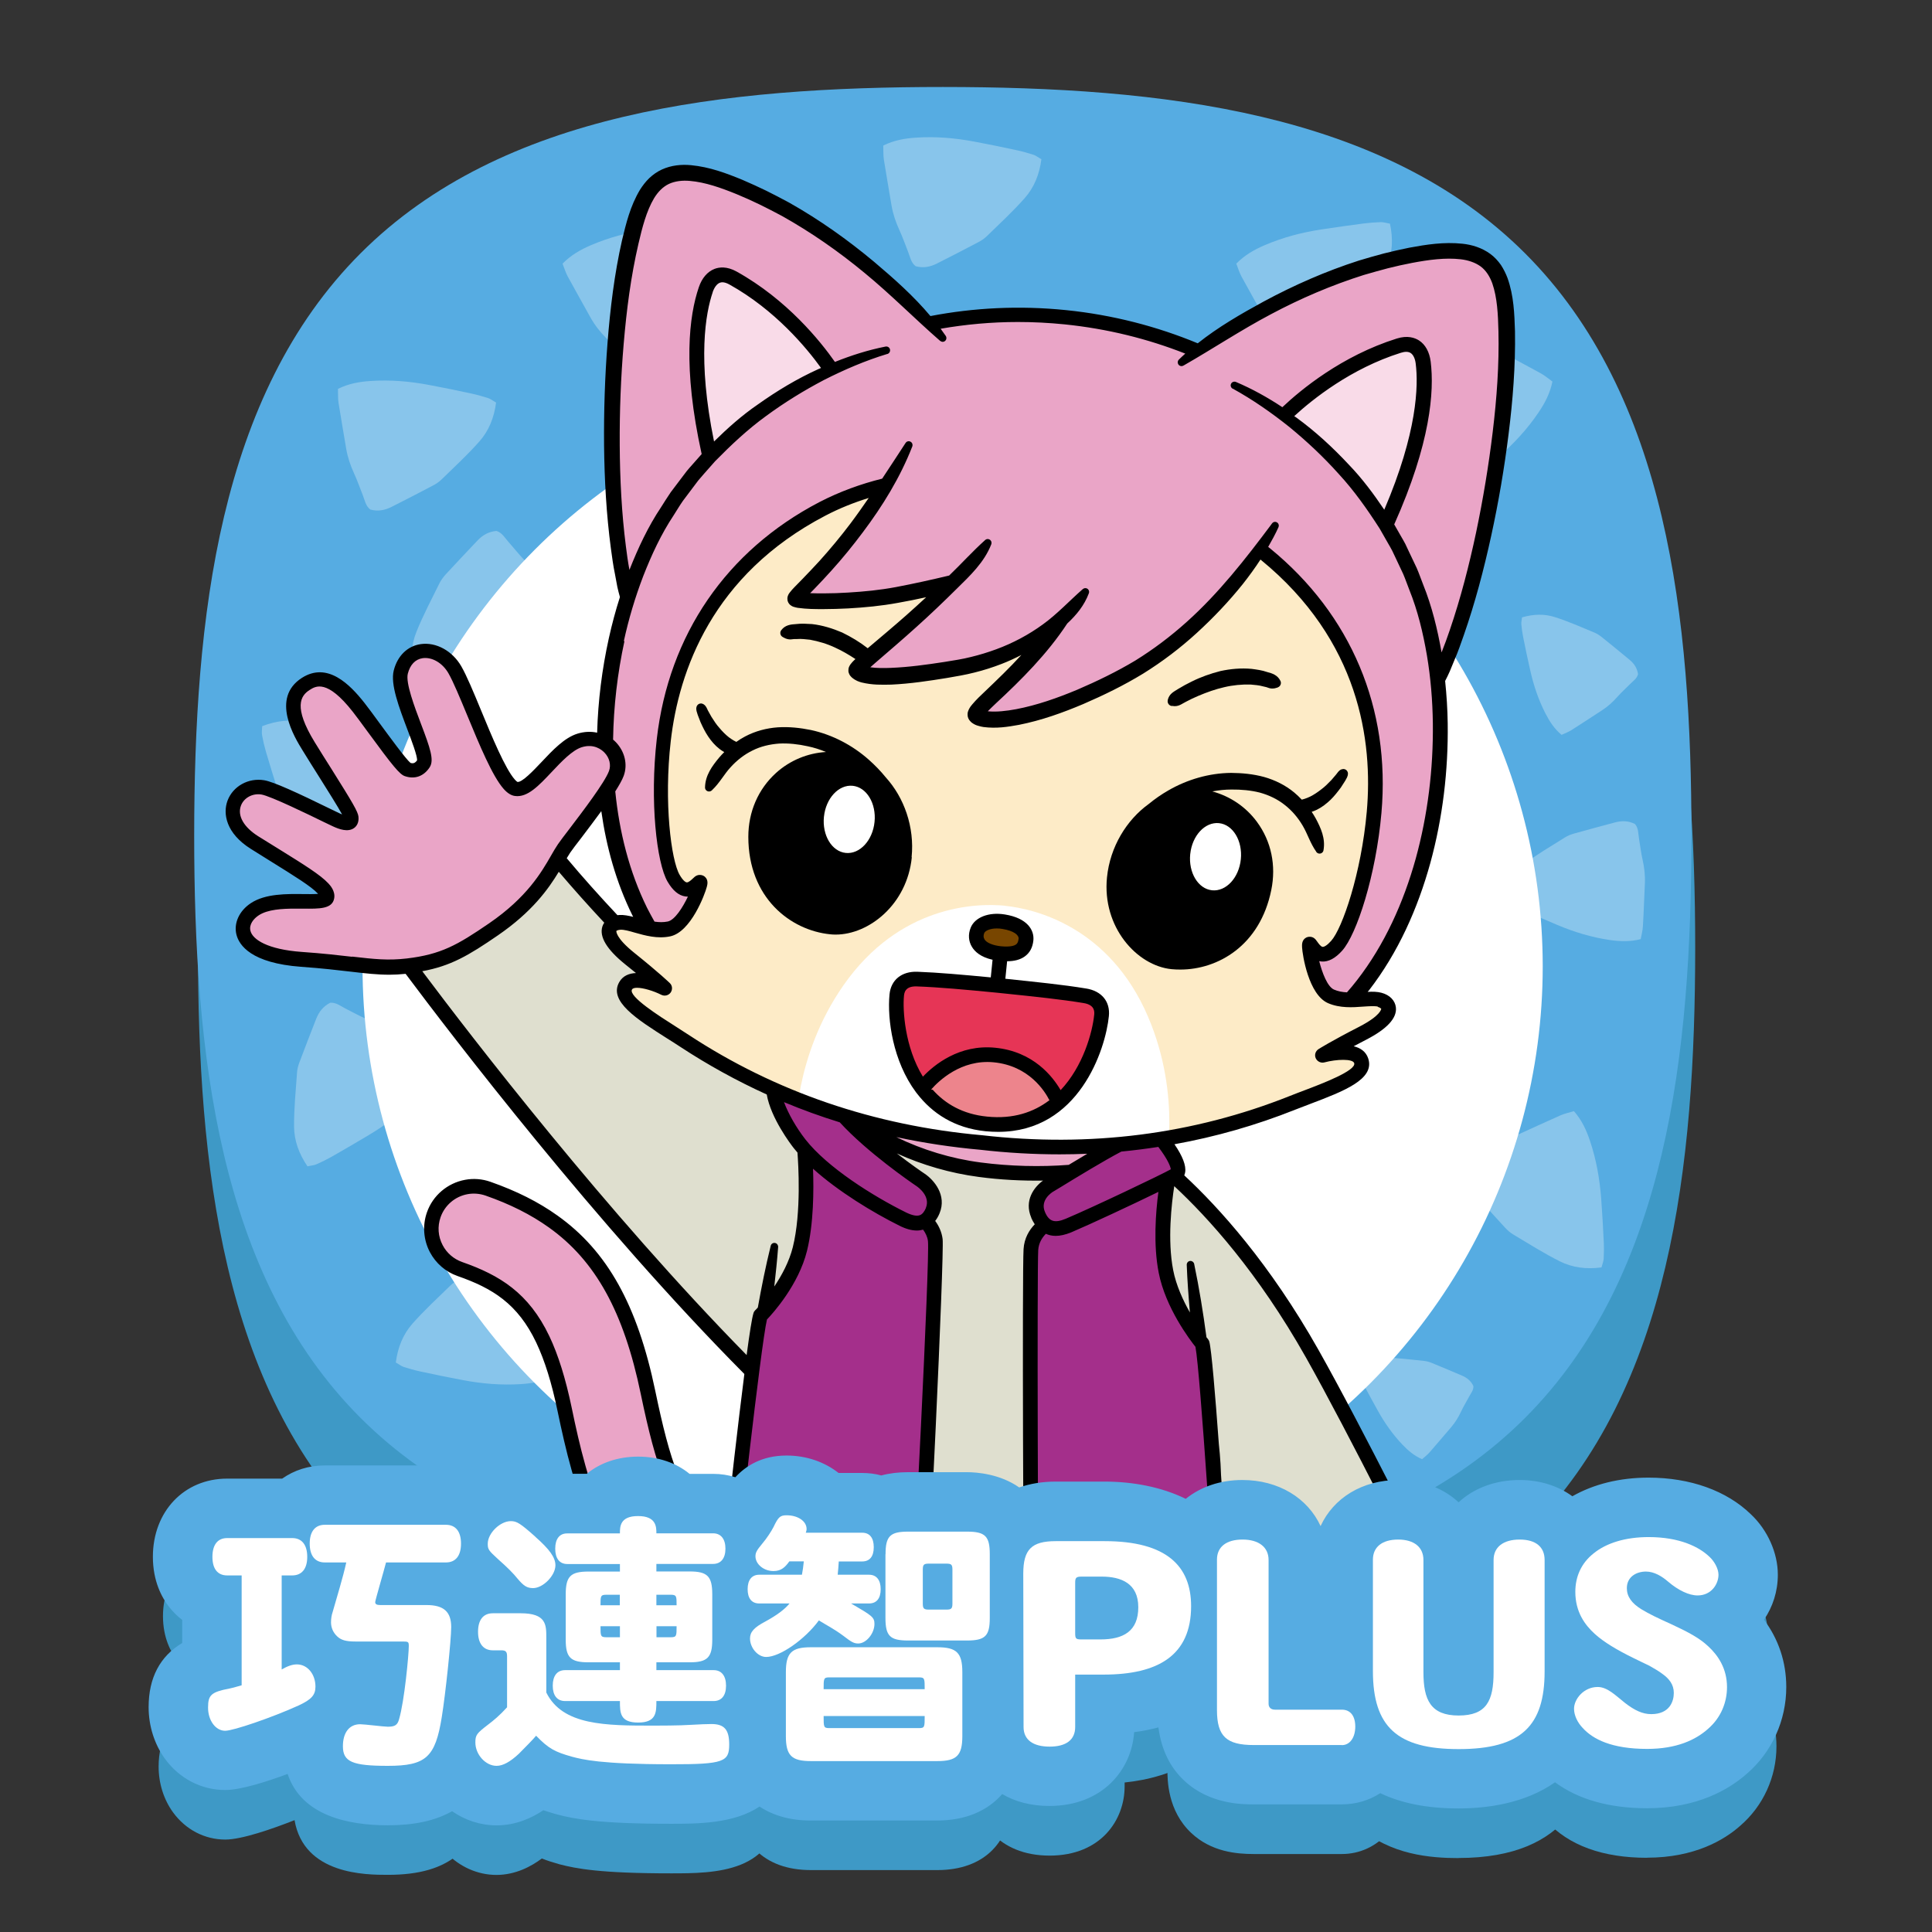 <?xml version="1.0" encoding="UTF-8"?>
<svg xmlns="http://www.w3.org/2000/svg" xmlns:xlink="http://www.w3.org/1999/xlink" viewBox="0 0 195 195">
  <rect x="0" y="0" width="195" height="195" fill="#333333" stroke="none"/>
  <defs>
    <style>
      .cls-1 {
        fill: none;
      }

      .cls-2 {
        fill: #f9dbe8;
      }

      .cls-3 {
        fill: #008cce;
      }

      .cls-4 {
        fill: #ed848c;
      }

      .cls-5 {
        opacity: .3;
      }

      .cls-5, .cls-6 {
        fill: #fff;
      }

      .cls-7 {
        fill: #dfdfcf;
      }

      .cls-8 {
        fill: #e75297;
      }

      .cls-9 {
        clip-path: url(#clippath-1);
      }

      .cls-10 {
        clip-path: url(#clippath-3);
      }

      .cls-11 {
        clip-path: url(#clippath-2);
      }

      .cls-12 {
        fill: #fdebc7;
      }

      .cls-13 {
        fill: #00948d;
      }

      .cls-14 {
        fill: #3e99c6;
      }

      .cls-15 {
        fill: #3e99c6;
      }

      .cls-16 {
        fill: #a42f8b;
      }

      .cls-17 {
        fill: #784600;
      }

      .cls-18 {
        fill: #0075bd;
      }

      .cls-19 {
        fill: #eaa5c7;
      }

      .cls-20 {
        fill: #e63556;
      }

      .cls-21 {
        fill: #56ace2;
      }

      .cls-22 {
        fill: #56ace2;
      }

      .cls-23 {
        fill: #baa0ca;
      }

      .cls-24 {
        clip-path: url(#clippath);
      }
    </style>
    <clipPath id="clippath">
      <path class="cls-1" d="M20.69,85.28c0,21.91,2.42,44.41,16.78,58.77,14.36,14.36,36.86,16.79,58.77,16.8s44.41-2.42,58.77-16.78c14.36-14.36,16.79-36.86,16.8-58.77,0-21.91-2.42-44.41-16.78-58.77s-36.86-16.79-58.77-16.8c-21.91,0-44.41,2.42-58.77,16.78-14.36,14.36-16.79,36.86-16.8,58.77Z"/>
    </clipPath>
    <clipPath id="clippath-1">
      <path class="cls-1" d="M19.98,85.33c0,21.91,2.42,44.41,16.78,58.77,14.36,14.36,36.86,16.79,58.77,16.8,21.91,0,44.41-2.42,58.77-16.78,14.36-14.36,16.79-36.86,16.8-58.77,0-21.91-2.42-44.41-16.78-58.77-14.36-14.36-36.86-16.79-58.77-16.8-21.91,0-44.41,2.42-58.77,16.78-14.36,14.36-16.79,36.86-16.8,58.77Z"/>
    </clipPath>
    <clipPath id="clippath-2">
      <path class="cls-1" d="M105.85,48.41c4.05.41,14.25,1.34,21.83,7.53,9.05,7.38,11.77,17.07,10.97,26.07-.54,6.1-2.45,11.97-3.78,13.46-1.73,1.94-2.48-.01-2.71-.17-.23-.16.4,4.52,2.13,5.27,1.73.75,3.78.01,4.94.33,1.18.32,1.78,1.59-1.71,3.38-2.9,1.49-4.05,2.22-4.05,2.22,0,0,3.42-.93,3.91.56.55,1.68-3.74,2.97-6.94,4.24-4.61,1.84-15.79,5.81-31.41,4.01-15.67-1.39-25.81-7.53-29.96-10.26-2.88-1.89-6.82-4.01-5.94-5.55.77-1.36,3.94.24,3.94.24,0,0-.98-.95-3.51-2.99-3.05-2.45-2.21-3.58-.99-3.66,1.2-.07,3.06,1.07,4.91.68,1.85-.39,3.41-4.84,3.15-4.74-.26.11-1.38,1.87-2.69-.38-1.01-1.73-1.69-7.86-.99-13.95,1.03-8.98,5.65-17.92,16-23.32,8.67-4.53,18.85-3.39,22.9-2.98Z"/>
    </clipPath>
    <clipPath id="clippath-3">
      <path class="cls-1" d="M7.64-130.28c0,23.27,3.47,44.01,20,59.26,16.53,15.25,41.76,21,66.99,21,25.23,0,50.48-6.75,67.01-22,16.53-15.25,20-34.97,20-58.24,0-23.27-2.79-47.17-19.32-62.42-16.53-15.25-42.44-17.84-67.67-17.84s-51.14,2.57-67.67,17.82c-16.53,15.25-19.34,39.15-19.34,62.42Z"/>
    </clipPath>
  </defs>
  <g id="list-pic">
    <g>
      <path class="cls-14" d="M19.98,95.67c0,21.91,2.42,44.41,16.78,58.77,14.36,14.36,36.86,16.79,58.77,16.8,21.91,0,44.41-2.42,58.77-16.78,14.36-14.36,16.79-36.86,16.8-58.77,0-21.91-2.42-44.41-16.78-58.77-14.36-14.36-36.86-16.79-58.77-16.8-21.91,0-44.41,2.42-58.77,16.78-14.36,14.36-16.79,36.86-16.8,58.77Z"/>
      <path class="cls-22" d="M19.6,84.33c0,21.91,2.42,44.41,16.78,58.77,14.36,14.36,36.86,16.79,58.77,16.8,21.91,0,44.41-2.42,58.77-16.78,14.36-14.36,16.79-36.86,16.8-58.77s-2.42-44.41-16.78-58.77c-14.36-14.36-36.86-16.79-58.77-16.8-21.91,0-44.41,2.42-58.77,16.78-14.36,14.36-16.79,36.86-16.8,58.77Z"/>
      <circle class="cls-6" cx="96.15" cy="97.54" r="59.56"/>
      <g class="cls-24">
        <path class="cls-5" d="M105.11,16.07c-.2,1.55-.74,2.85-1.67,3.91-1.2,1.36-2.54,2.59-3.84,3.86-.26.25-.57.46-.89.62-1.38.73-2.76,1.44-4.15,2.14-.67.34-1.37.48-2.14.27-.48-.36-.56-.95-.77-1.47-.29-.72-.54-1.46-.87-2.17-.37-.81-.65-1.63-.8-2.51-.25-1.54-.53-3.07-.77-4.61-.07-.45-.04-.92-.06-1.42,1.09-.54,2.2-.73,3.34-.8,1.98-.13,3.94.04,5.89.41,1.43.27,2.86.56,4.28.87.56.12,1.11.28,1.65.45.24.08.45.25.78.44Z"/>
        <path class="cls-5" d="M41.76,68.02c-.33-1.53-.26-2.94.27-4.24.67-1.68,1.53-3.29,2.33-4.92.16-.32.39-.62.63-.89,1.06-1.14,2.12-2.28,3.2-3.41.51-.54,1.13-.91,1.93-.97.57.18.84.71,1.22,1.13.52.58,1,1.2,1.54,1.76.62.63,1.16,1.32,1.59,2.1.75,1.37,1.53,2.72,2.27,4.09.22.4.35.86.53,1.31-.85.87-1.83,1.42-2.88,1.87-1.82.78-3.73,1.28-5.69,1.58-1.44.22-2.88.42-4.32.61-.57.07-1.14.11-1.71.13-.25,0-.5-.08-.89-.15Z"/>
        <path class="cls-5" d="M151.49,90.47c.48-1.36,1.22-2.43,2.26-3.21,1.34-1,2.79-1.85,4.21-2.74.28-.18.6-.3.92-.39,1.38-.39,2.77-.76,4.16-1.13.66-.17,1.33-.17,1.98.17.37.41.32.97.41,1.48.12.71.2,1.43.36,2.12.18.8.27,1.6.23,2.42-.07,1.44-.11,2.87-.2,4.31-.02.42-.14.84-.22,1.29-1.09.28-2.13.23-3.17.08-1.81-.27-3.55-.8-5.24-1.51-1.24-.52-2.47-1.06-3.69-1.61-.48-.22-.95-.46-1.4-.73-.2-.12-.36-.31-.62-.55Z"/>
        <path class="cls-5" d="M39.95,137.52c.2-1.55.74-2.85,1.67-3.91,1.2-1.36,2.54-2.59,3.84-3.86.26-.25.57-.46.89-.62,1.38-.73,2.76-1.44,4.15-2.14.67-.34,1.37-.48,2.14-.27.48.36.56.95.77,1.47.29.72.54,1.46.87,2.17.37.81.65,1.63.8,2.51.25,1.54.53,3.07.77,4.61.07.45.04.92.06,1.42-1.09.54-2.2.73-3.34.8-1.98.13-3.94-.04-5.89-.41-1.43-.27-2.86-.56-4.28-.87-.56-.12-1.11-.28-1.65-.45-.24-.08-.45-.25-.78-.44Z"/>
        <path class="cls-5" d="M72.29,22.57c.33,1.53.26,2.94-.27,4.24-.67,1.68-1.53,3.29-2.33,4.92-.16.32-.39.62-.63.89-1.06,1.14-2.12,2.28-3.2,3.41-.51.54-1.13.91-1.93.97-.57-.18-.84-.71-1.22-1.13-.52-.58-1-1.2-1.54-1.76-.62-.63-1.16-1.32-1.59-2.1-.75-1.37-1.53-2.72-2.27-4.09-.22-.4-.35-.86-.53-1.31.85-.87,1.83-1.42,2.88-1.87,1.82-.78,3.73-1.28,5.69-1.58,1.44-.22,2.88-.42,4.32-.61.57-.07,1.14-.11,1.71-.13.25,0,.5.08.89.15Z"/>
        <path class="cls-5" d="M136.96,137.91c.94-.6,1.9-.91,2.91-.88,1.3.03,2.59.2,3.88.33.26.03.51.1.75.2,1.03.42,2.06.85,3.08,1.29.49.21.89.53,1.13,1.05.03.43-.27.74-.45,1.1-.26.49-.56.97-.79,1.47-.27.58-.6,1.11-1.01,1.59-.73.84-1.44,1.7-2.18,2.54-.22.25-.49.45-.75.68-.8-.35-1.41-.87-1.98-1.47-.98-1.03-1.79-2.18-2.48-3.42-.51-.91-1-1.82-1.49-2.74-.19-.36-.36-.73-.51-1.11-.07-.17-.07-.36-.12-.63Z"/>
        <path class="cls-5" d="M124.3,69.48c-.88-1.29-1.34-2.63-1.35-4.03,0-1.81.18-3.63.3-5.44.03-.36.13-.72.25-1.06.55-1.46,1.11-2.91,1.68-4.36.27-.69.7-1.27,1.42-1.63.6-.05,1.05.34,1.55.59.7.35,1.37.74,2.09,1.05.81.35,1.57.79,2.26,1.35,1.21.98,2.44,1.94,3.64,2.94.35.29.64.66.99,1.02-.46,1.13-1.16,2.01-1.97,2.82-1.4,1.41-2.98,2.59-4.68,3.61-1.25.75-2.51,1.47-3.77,2.19-.5.28-1.01.53-1.53.76-.23.1-.5.11-.88.19Z"/>
        <path class="cls-5" d="M140.29,22.57c.33,1.53.26,2.94-.27,4.24-.67,1.68-1.53,3.29-2.33,4.92-.16.32-.39.62-.63.89-1.06,1.14-2.12,2.28-3.2,3.41-.51.54-1.13.91-1.93.97-.57-.18-.84-.71-1.22-1.13-.52-.58-1-1.2-1.54-1.76-.62-.63-1.16-1.32-1.59-2.1-.75-1.37-1.53-2.72-2.27-4.09-.22-.4-.35-.86-.53-1.31.85-.87,1.83-1.42,2.88-1.87,1.82-.78,3.73-1.28,5.69-1.58,1.44-.22,2.88-.42,4.32-.61.57-.07,1.14-.11,1.71-.13.25,0,.5.08.89.15Z"/>
        <path class="cls-5" d="M145.85,50.27c-1.1-1.11-1.8-2.33-2.07-3.71-.34-1.78-.49-3.6-.7-5.4-.04-.36,0-.73.05-1.09.27-1.53.56-3.07.85-4.59.14-.73.46-1.37,1.09-1.86.58-.16,1.09.14,1.63.29.75.21,1.49.47,2.24.65.87.2,1.69.48,2.47.91,1.37.74,2.75,1.46,4.12,2.22.4.22.75.53,1.16.82-.24,1.19-.77,2.19-1.41,3.13-1.11,1.65-2.45,3.09-3.93,4.4-1.09.96-2.19,1.91-3.31,2.85-.44.37-.9.71-1.37,1.03-.21.14-.47.2-.83.35Z"/>
        <path class="cls-5" d="M153.63,62.31c1.17-.34,2.28-.36,3.32-.02,1.35.43,2.65,1.01,3.96,1.55.26.11.51.27.73.44.95.76,1.89,1.53,2.83,2.31.45.37.77.83.86,1.45-.11.46-.51.7-.81,1.01-.43.43-.88.84-1.29,1.3-.46.52-.97.98-1.55,1.35-1.02.66-2.04,1.34-3.07,1.99-.3.19-.65.32-1,.48-.73-.61-1.21-1.35-1.62-2.15-.71-1.38-1.2-2.84-1.54-4.35-.25-1.11-.49-2.22-.71-3.34-.09-.44-.15-.88-.19-1.32-.02-.2.04-.4.07-.7Z"/>
        <path class="cls-5" d="M161.65,127.92c-1.55.21-2.95.02-4.21-.61-1.62-.81-3.16-1.79-4.72-2.72-.31-.18-.59-.44-.83-.7-1.06-1.15-2.1-2.3-3.13-3.47-.5-.56-.81-1.2-.82-2,.22-.56.78-.78,1.22-1.12.62-.47,1.28-.9,1.87-1.39.68-.57,1.41-1.05,2.22-1.41,1.42-.64,2.83-1.3,4.26-1.93.42-.18.88-.28,1.35-.42.8.91,1.27,1.94,1.63,3.03.63,1.88.97,3.82,1.12,5.8.11,1.45.19,2.9.26,4.36.03.57.02,1.14-.01,1.71-.01.25-.12.5-.22.87Z"/>
        <path class="cls-5" d="M50.07,40.63c-.2,1.55-.74,2.85-1.67,3.91-1.2,1.36-2.54,2.59-3.84,3.86-.26.25-.57.46-.89.62-1.38.73-2.76,1.44-4.15,2.14-.67.34-1.37.48-2.14.27-.48-.36-.56-.95-.77-1.47-.29-.72-.54-1.46-.87-2.17-.37-.81-.65-1.63-.8-2.51-.25-1.54-.53-3.07-.77-4.61-.07-.45-.04-.92-.06-1.42,1.09-.54,2.2-.73,3.34-.8,1.98-.13,3.94.04,5.89.41,1.43.27,2.86.56,4.28.87.56.12,1.11.28,1.65.45.24.08.45.25.78.44Z"/>
        <path class="cls-5" d="M26.47,73.29c1.46-.56,2.86-.71,4.23-.4,1.77.4,3.49,1,5.23,1.53.34.11.67.29.97.49,1.3.86,2.58,1.74,3.86,2.63.61.42,1.07.97,1.26,1.75-.08.59-.57.94-.93,1.38-.5.6-1.03,1.17-1.49,1.8-.53.71-1.12,1.35-1.82,1.89-1.23.96-2.45,1.93-3.69,2.88-.37.28-.79.48-1.22.73-.99-.7-1.69-1.59-2.3-2.56-1.06-1.68-1.84-3.49-2.45-5.37-.44-1.39-.87-2.78-1.28-4.17-.16-.55-.29-1.11-.39-1.67-.05-.25,0-.51.01-.9Z"/>
        <path class="cls-5" d="M31.04,117.73c-.88-1.29-1.35-2.62-1.36-4.03-.01-1.81.17-3.63.3-5.44.02-.36.12-.72.25-1.06.55-1.46,1.11-2.91,1.68-4.36.27-.69.7-1.27,1.42-1.63.6-.05,1.05.34,1.55.59.7.35,1.38.74,2.09,1.04.82.35,1.57.78,2.26,1.34,1.21.98,2.44,1.94,3.64,2.93.35.29.64.66.99,1.02-.45,1.13-1.16,2.01-1.96,2.82-1.39,1.42-2.97,2.59-4.67,3.61-1.25.75-2.51,1.48-3.77,2.2-.5.28-1.01.53-1.53.76-.23.1-.5.11-.88.2Z"/>
      </g>
      <g class="cls-9">
        <g>
          <g>
            <path class="cls-19" d="M46.4,128.07c3.77,1.32,6.43,3.03,8.37,7.11.87,1.83,1.59,4.13,2.21,7.08.86,4.16,1.83,8.08,3.44,11.52.59,1.26,1.27,2.46,2.06,3.58,2.68,3.79,6.65,6.7,12.96,8.25.34.08.69.12,1.03.12,1.93,0,3.69-1.31,4.17-3.27.48-1.94-.45-3.89-2.13-4.8-.32-.17-.66-.31-1.02-.4-2.62-.64-4.58-1.55-6.11-2.82-3.28-2.71-4.56-7.05-5.99-13.93-1.74-8.39-4.61-13.71-9.57-17.24-1.88-1.34-4.05-2.43-6.58-3.31-.73-.25-1.48-.3-2.19-.17-1.47.27-2.76,1.29-3.29,2.81-.41,1.17-.28,2.4.26,3.42.49.93,1.31,1.68,2.38,2.06Z"/>
            <path class="cls-7" d="M106.46,123.5c-7.44-2.99-20.03-7.5-20.03-7.5,0,0-21.09-17.49-32.36-32.04-8.06,6.15-14.02,11.87-14.02,11.87,0,0,21.64,29.81,41.74,48.23l24.67-20.56Z"/>
            <g>
              <path class="cls-19" d="M117.88,110.8c.57,5.3-6.68,10.41-16.18,11.42-9.51,1.01-17.68-2.46-18.25-7.76-.57-5.3,6.68-10.41,16.18-11.42,9.51-1.01,17.68,2.46,18.25,7.76Z"/>
              <path class="cls-7" d="M85.95,112.89c3.26,2.47,7.77,4.5,12.94,5.18,5.81.77,11.36.31,15.25-.83l-3.22,12.47-25.46-2.85.49-13.98Z"/>
            </g>
            <g>
              <path class="cls-6" d="M73.33,181.41s-4.25,19.01-6.34,22.69c-2.58,4.53-7.18,13.83-2.24,18.9,5.11,5.25,19.81,4.73,21.59-2.47,1.56-6.31.98-12.3,1.34-15.04.36-2.74,5.28-20.12,5.28-20.12,0,0-14.57-3.86-19.62-3.98Z"/>
              <path class="cls-23" d="M90.09,198.66c-9.35-.59-19.6-3.98-20.03-4.12l1.04-3.11c.1.03,10.28,3.4,19.2,3.96l-.21,3.27Z"/>
              <path class="cls-23" d="M91.41,191.96c-9.41-1.15-18.95-3.97-19.35-4.09l.94-3.14c.1.03,9.69,2.87,18.82,3.98l-.4,3.25Z"/>
              <path class="cls-1" d="M73.33,181.41s-4.25,19.01-6.34,22.69c-2.58,4.53-7.18,13.83-2.24,18.9,5.11,5.25,19.81,4.73,21.59-2.47,1.56-6.31.98-12.3,1.34-15.04.36-2.74,5.28-20.12,5.28-20.12,0,0-14.57-3.86-19.62-3.98Z"/>
            </g>
            <g>
              <path class="cls-6" d="M120.41,179.67s-.57,24.06-.43,28.33c.14,4.26,7.5,9.16,9.76,11.61,2.26,2.45,4.38,7.73-4.32,8.31-8.71.58-21.38-4.15-23.69-5.5-2.31-1.35-1.45-13.37-1.3-15.55.14-2.18.27-22.8.27-22.8,0,0,6.93-6.91,19.71-4.4Z"/>
              <path class="cls-23" d="M116.98,191.77c-3.96,0-11.12-.05-16.43-.35l.19-3.27c7.58.44,19.03.34,19.15.34l.03,3.28s-1.17,0-2.94,0Z"/>
              <path class="cls-1" d="M120.41,179.67s-.57,24.06-.43,28.33c.14,4.26,7.5,9.16,9.76,11.61,2.26,2.45,4.38,7.73-4.32,8.31-8.71.58-21.38-4.15-23.69-5.5-2.31-1.35-1.45-13.37-1.3-15.55.14-2.18.27-22.8.27-22.8,0,0,6.93-6.91,19.71-4.4Z"/>
            </g>
            <path class="cls-13" d="M98.91,178.32l.33,6.62c.02.42.32.77.73.86,1.38.31,4.97.94,12.03.88,9.06-.08,11.17-2.27,11.17-2.27.18-3.89-.46-16.12-.67-21.71-.06-1.53-1.17-3.2-1.17-3.2l-22.08,5.1-22.4-.67s-1.13-.25-1.45,1.25c-.89,4.15-3.11,11.72-4.22,15.94-.16.61.25,1.23.83,1.46,2.09.85,7.41,2.77,15.07,3.68,7.88.94,8.18-.17,8.18-.17l2.93-7.88c.14-.38.7-.29.72.11Z"/>
            <g>
              <g>
                <g>
                  <path class="cls-19" d="M132.74,165.1l8.31-2.84s3.64-.24,10.34,2.16c5.99,2.14,5.9,5.42,4.86,6.2-1.04.78-3.83-.79-3.83-.79l-10.34,2.88-9.29-2.16"/>
                  <path class="cls-19" d="M147.18,166.2c.33.01,8.97,2.61,9.49,5.63.48,2.76-2.4,2.56-3.69,2.13-1.29-.43-6.14-3.2-6.14-3.2"/>
                  <path class="cls-19" d="M145.26,168.29s8.7,3.09,9.25,5.49c.46,2.02-1.9,3.07-4.75,2.49-2.85-.59-5.42-2.46-5.42-2.46"/>
                  <path class="cls-19" d="M143.49,170.34c2.55,1.17,8.03,4.16,8.07,5.97.05,2.16-3.24,2.46-6.06,1.46-3.15-1.12-5.46-3.61-6.04-3.53-1.19.17-.04,5.86-3.66,5.61-2.55-.18-2.52-3.18-3.14-4.8-1.38-3.61-1.07-7.45-.87-8.42.29-1.41.6-2.93.6-2.93l8.08-2.08"/>
                </g>
                <path class="cls-7" d="M113.23,135.29c3.61,4.42,15.91,31.26,16.34,32.05.86,1.58.91,1.81,2.65,1.34,7.14-1.95,10.04-4.29,11.65-5.98,1.43-1.49.4-3.33.4-3.33,0,0-7.48-15.05-11.82-22.75-6.02-10.68-12.39-16.7-15.34-19.15-1.39-1.15-2.97-1.91-2.97-1.91"/>
              </g>
              <g>
                <path class="cls-7" d="M120.16,127.61s1.79,14.27,2.21,19.32c.38,4.58.32,17.4.51,20.82.02.44-.25.82-.67.93-1.98.49-8.99,1.59-23.64.82-14.64-.77-21.65-2.61-23.64-3.31-.42-.15-.7-.56-.67-1,.19-3.4.92-16.53,1.3-21.07.42-5.01,2.6-18.31,2.6-18.31"/>
                <g>
                  <path class="cls-16" d="M92.13,122.2s2.04,1.11,2.26,2.96c.22,1.86-1.56,36.58-1.73,37.31-.17.73-.08,3.14-2.35,2.91-2.26-.23-8.88-.61-14.84-2.74-2.6-.93-2.01-2.79-1.93-3.91.08-1.13,2.61-24.14,3.2-25.94,0,0,3.07-3.04,3.98-6.71,1.03-4.13.47-10.02.47-10.02,0,0,7.78,4.62,10.93,6.15Z"/>
                  <path class="cls-16" d="M78.34,108.54c.4-.65,4.52,1.21,6.22,3.36,2.18,2.77,6.5,5.94,8.37,7.21.61.41,1.83,1.6,1.21,3.09-.68,1.65-1.98,1.36-3.03.84-2.79-1.38-7.93-4.41-10.4-7.58-1.55-1.99-3.36-5.34-2.37-6.92Z"/>
                  <path class="cls-6" d="M76.5,156.68l9.69-7.13c.16-.12.4-.08.53.09l1.53,1.96c.13.17.11.41-.05.53l-9.6,7.29c-.16.13-.41.09-.54-.09l-1.62-2.11c-.13-.17-.1-.41.06-.53Z"/>
                </g>
                <g>
                  <path class="cls-16" d="M106.53,123.04s-2.33.85-2.48,3.08c-.13,1.85-.04,36.3.1,37.05.13.75-.06,3.14,2.21,3.25,2.27.11,8.87.72,14.91-.5,2.63-.53,2.13-2.48,2.1-3.61-.03-1.14-1.52-24.81-2.02-26.69,0,0-2.92-3.49-3.66-7.29-.84-4.27.28-9.76.28-9.76,0,0-8.21,3.43-11.43,4.48Z"/>
                  <path class="cls-16" d="M117.38,115.16c-.5-.63-1.38-1.08-3.78.03-1.83.85-5.84,3.33-7.69,4.46-.6.37-1.79,1.46-1.13,2.99.73,1.7,2.03,1.51,3.07,1.07,2.77-1.17,10.24-4.73,10.8-5.11.68-.46-.1-1.94-1.27-3.43Z"/>
                  <path class="cls-6" d="M120.52,159.45l-9.34-8.56c-.16-.14-.39-.14-.53,0l-1.62,1.72c-.14.15-.13.39.03.54l9.24,8.7c.16.15.4.15.54,0l1.71-1.86c.14-.15.12-.4-.04-.54Z"/>
                </g>
              </g>
            </g>
            <g>
              <path class="cls-19" d="M144.68,71.63c-1.99,19.59-21.86,33.61-44.38,31.32-22.52-2.29-39.15-20.03-37.16-39.62,1.99-19.59,21.86-33.61,44.38-31.32,22.52,2.29,39.15,20.03,37.16,39.62Z"/>
              <g>
                <path class="cls-19" d="M95.16,34.16s-7.64-9.11-17.87-14.09c-10.8-5.26-12.4-2.45-14.15,6.63-1.74,9.08-2.55,29.81,1.92,38.48"/>
                <path class="cls-2" d="M84.45,38.17s-3.69-6.34-10.46-10.1c-1.44-.8-2.36,0-2.76,1.18-.76,2.23-1.88,7.59.68,18.03l12.54-9.1Z"/>
              </g>
              <g>
                <path class="cls-19" d="M119.2,36.6s9.32-7.38,20.34-10.2c11.64-2.98,12.64.1,12.52,9.34-.12,9.24-3.51,29.71-9.63,37.31"/>
                <path class="cls-2" d="M128.88,42.7s4.89-5.46,12.28-7.79c1.57-.49,2.31.49,2.47,1.71.29,2.34.31,7.82-4.3,17.52l-10.45-11.44Z"/>
              </g>
              <path class="cls-19" d="M124.54,38.93s13.67,6,18.88,21.69c4.81,14.48.99,39.21-15.02,46.06-18.61,7.96-29.21,7.32-29.21,7.32,0,0-10.51-1.5-27.14-13.05-14.31-9.94-13.06-34.93-5.44-48.14,8.26-14.32,22.86-17.44,22.86-17.44"/>
              <g>
                <path class="cls-12" d="M105.85,48.41c4.05.41,14.25,1.34,21.83,7.53,9.05,7.38,11.77,17.07,10.97,26.07-.54,6.1-2.45,11.97-3.78,13.46-1.73,1.94-2.48-.01-2.71-.17-.23-.16.4,4.52,2.13,5.27,1.73.75,3.78.01,4.94.33,1.18.32,1.78,1.59-1.71,3.38-2.9,1.49-4.05,2.22-4.05,2.22,0,0,3.42-.93,3.91.56.55,1.68-3.74,2.97-6.94,4.24-4.61,1.84-15.79,5.81-31.41,4.01-15.67-1.39-25.81-7.53-29.96-10.26-2.88-1.89-6.82-4.01-5.94-5.55.77-1.36,3.94.24,3.94.24,0,0-.98-.95-3.51-2.99-3.05-2.45-2.21-3.58-.99-3.66,1.2-.07,3.06,1.07,4.91.68,1.85-.39,3.41-4.84,3.15-4.74-.26.11-1.38,1.87-2.69-.38-1.01-1.73-1.69-7.86-.99-13.95,1.03-8.98,5.65-17.92,16-23.32,8.67-4.53,18.85-3.39,22.9-2.98Z"/>
                <g class="cls-11">
                  <path class="cls-6" d="M101.47,91.43c2.97.3,10.5,2.1,14.39,11.16,3.49,8.11,1.71,15.53,1.71,15.53,0,0-6.11,1.8-18.87.5-12.76-1.3-18.38-4.3-18.38-4.3,0,0-.24-7.63,4.81-14.87,5.64-8.08,13.37-8.33,16.34-8.03Z"/>
                </g>
                <path class="cls-1" d="M105.85,48.41c4.05.41,14.25,1.34,21.83,7.53,9.05,7.38,11.77,17.07,10.97,26.07-.54,6.1-2.45,11.97-3.78,13.46-1.73,1.94-2.48-.01-2.71-.17-.23-.16.4,4.52,2.13,5.27,1.73.75,3.78.01,4.94.33,1.18.32,1.78,1.59-1.71,3.38-2.9,1.49-4.05,2.22-4.05,2.22,0,0,3.42-.93,3.91.56.55,1.68-3.74,2.97-6.94,4.24-4.61,1.84-15.79,5.81-31.41,4.01-15.67-1.39-25.81-7.53-29.96-10.26-2.88-1.89-6.82-4.01-5.94-5.55.77-1.36,3.94.24,3.94.24,0,0-.98-.95-3.51-2.99-3.05-2.45-2.21-3.58-.99-3.66,1.2-.07,3.06,1.07,4.91.68,1.85-.39,3.41-4.84,3.15-4.74-.26.11-1.38,1.87-2.69-.38-1.01-1.73-1.69-7.86-.99-13.95,1.03-8.98,5.65-17.92,16-23.32,8.67-4.53,18.85-3.39,22.9-2.98Z"/>
              </g>
              <path class="cls-1" d="M89.31,68.03s-4.95-5.57-10.37-4.06"/>
              <path class="cls-1" d="M118.09,70.96s5.97-4.45,10.98-1.88"/>
              <g>
                <path class="cls-1" d="M90.92,82.24s-3.18-7.57-11.26-8.02c-6.11-.34-8.16,5.38-8.16,5.38"/>
                <path class="cls-1" d="M74.43,75.66s-2.3-.27-3.78-4.43"/>
                <path class="cls-6" d="M88.27,82.96c-.19,1.87-1.49,3.27-2.9,3.13-1.41-.14-2.4-1.78-2.21-3.65.19-1.87,1.49-3.27,2.9-3.13,1.41.14,2.4,1.78,2.21,3.65Z"/>
              </g>
              <g>
                <path class="cls-1" d="M113.66,84.56s4.64-6.77,12.64-5.58c6.05.9,6.91,6.92,6.91,6.92"/>
                <path class="cls-1" d="M131.13,81.43s2.3.2,4.6-3.57"/>
                <path class="cls-6" d="M120.13,86.21c-.19,1.87.8,3.51,2.21,3.65,1.41.14,2.71-1.26,2.9-3.13.19-1.87-.8-3.51-2.21-3.65-1.41-.14-2.71,1.26-2.9,3.13Z"/>
              </g>
              <line class="cls-1" x1="100.98" y1="96.25" x2="100.53" y2="100.72"/>
              <path class="cls-17" d="M101.31,93.03c-1.28-.21-2.37.17-2.65.88-.44,1.11.35,2.14,2.32,2.34,1.98.2,2.49-.55,2.58-1.42.07-.69-.48-1.51-2.25-1.8Z"/>
              <g>
                <path class="cls-19" d="M91.67,44.92c-5.49,10.64-11.85,15.3-11.42,15.56.43.26,4.04.35,8.04-.09,4-.44,11.83-2.54,11.83-2.54l8.2,2.36c-3.5,6.85-10.34,11.3-9.87,12.01.52.78,5.32.95,14.63-3.81,9.58-4.9,15.59-15.35,15.59-15.35l-16.22-8.34-20.78.2Z"/>
                <path class="cls-1" d="M91.67,44.92c-5.49,10.64-11.85,15.3-11.42,15.56.43.26,4.04.35,8.04-.09,4-.44,11.83-2.54,11.83-2.54l8.2,2.36c-3.5,6.85-10.34,11.3-9.87,12.01.52.78,5.36,1.04,14.63-3.81,10.02-5.24,15.59-15.35,15.59-15.35"/>
                <path class="cls-19" d="M109.52,59.71s-3.67,6.09-12.92,7.73c-9.35,1.65-10.05.43-10.18.25-.23-.33,3.9-3.26,8.99-8.22,1.35-1.31,2.92-2.75,4.26-4.72"/>
              </g>
              <g>
                <path class="cls-20" d="M99.44,113.41c-8.13-.81-9.25-9.71-8.94-12.98.11-1.12.9-1.66,2.04-1.62,2.39.08,5.19.36,8.49.67,3.29.34,6.1.62,8.46,1.01,1.13.19,1.8.87,1.68,1.99-.33,3.27-3.18,11.78-11.73,10.93Z"/>
                <path class="cls-4" d="M99.55,113.44c2.94.29,5.19-.52,6.9-1.86.11-.14.22-.28.34-.43,0,0-1.6-4.19-6.41-4.67-4.55-.45-7.28,3.41-7.28,3.41,0,0,0,.01.01.02,1.39,1.82,3.45,3.23,6.45,3.53Z"/>
                <path class="cls-1" d="M99.55,113.44c-8.13-.81-9.36-9.74-9.05-13.01.11-1.12.9-1.66,2.04-1.62,2.39.08,5.19.36,8.49.67,3.29.34,6.1.62,8.46,1.01,1.13.19,1.8.87,1.68,1.99-.33,3.27-3.07,11.81-11.62,10.96Z"/>
                <path class="cls-1" d="M93.09,109.89s2.74-3.86,7.28-3.41c4.81.48,6.41,4.67,6.41,4.67"/>
              </g>
            </g>
            <path class="cls-19" d="M49.8,93.82c4.93-3.38,6.04-6.57,7.14-8.18.8-1.16,4.6-5.84,5.24-7.56.68-1.85-1.22-4.12-3.67-3.35-2.36.74-4.7,5.12-6.41,4.89-.21-.03-.45-.2-.69-.48-1.73-1.95-4.16-9.27-5.49-11.56-1.44-2.48-4.73-2.69-5.46.24-.54,2.15,2.93,8.26,2.3,9.22-.42.64-.97.83-1.64.6-.58-.19-3.73-4.76-4.92-6.27-2.42-3.07-3.98-3.23-5.34-2.36-1.84,1.18-1.56,3.28.29,6.29,1.91,3.11,4.25,6.63,4.31,7.21.07.63-.43.73-1.56.21-.86-.4-6.13-3.06-7.38-3.26-2.66-.44-4.83,3.06-.83,5.57,3.54,2.23,5.99,3.63,6.92,4.63.31.33.45.62.4.87-.19,1.02-4.99-.3-7.29,1.22-2.07,1.36-2.05,4.58,4.71,5.07,5.8.42,7.59,1.06,10.73.69,3.65-.43,5.43-1.47,8.64-3.67Z"/>
          </g>
          <g>
            <path class="cls-1" d="M62.53,92.36c.43-.03.9.06,1.38.19-.03-.06-.06-.12-.09-.17-1.63-3.32-2.61-6.88-3.13-10.5-.61.85-1.3,1.76-2.02,2.7-.49.65-.92,1.21-1.12,1.49-.12.17-.24.37-.36.58,1.6,1.9,3.33,3.83,5.12,5.75.07,0,.14-.02.21-.02Z"/>
            <path d="M157.19,170.83s.03-.04.05-.06c.43-.68.46-1.41.35-2.04-.26-1.29-1.07-2.21-1.9-2.92-.85-.71-1.79-1.22-2.75-1.65-.97-.43-1.93-.73-2.89-1.04-.96-.31-1.94-.57-2.92-.82-.64-.15-1.29-.28-1.94-.4.37-1.15.05-2.3-.26-2.85-.07-.15-7.54-15.16-11.84-22.78-4.94-8.76-10.1-14.43-13.56-17.64.04-.1.07-.2.09-.31.11-.68-.26-1.63-1.08-2.83,4.16-.75,8.23-1.91,12.19-3.49.49-.19,1-.39,1.51-.58,3.37-1.28,6.54-2.48,5.86-4.58-.23-.71-.8-1.08-1.47-1.24.37-.2.78-.41,1.24-.65,2.12-1.09,3.14-2.19,3.02-3.27-.08-.7-.62-1.26-1.46-1.48-.42-.11-.89-.12-1.39-.09.04-.05.09-.1.13-.15,2.95-3.81,4.92-8.26,6.19-12.84,1.26-4.59,1.82-9.35,1.76-14.09-.02-1.44-.11-2.87-.26-4.3.16-.31.32-.63.46-.95l.5-1.21c.35-.8.63-1.63.92-2.45,1.15-3.29,2.03-6.65,2.77-10.04.74-3.39,1.32-6.8,1.75-10.24.43-3.43.71-6.93.65-10.41-.06-1.75-.11-3.54-.75-5.36-.17-.45-.39-.9-.67-1.33-.3-.42-.65-.81-1.08-1.12-.85-.62-1.85-.92-2.79-1.02-1.89-.2-3.65.08-5.38.4-.86.17-1.71.37-2.56.58-.84.22-1.69.47-2.53.72-3.33,1.07-6.54,2.48-9.6,4.13-2.31,1.26-4.6,2.58-6.66,4.22-4.1-1.7-8.57-2.87-13.29-3.35-4.72-.48-9.33-.24-13.69.6-1.69-2.02-3.67-3.77-5.68-5.47-2.67-2.23-5.53-4.26-8.58-5.98-.77-.41-1.55-.83-2.33-1.21-.78-.38-1.58-.74-2.39-1.09-1.63-.67-3.3-1.3-5.19-1.48-.94-.09-1.98,0-2.94.44-.48.22-.91.53-1.28.88-.37.36-.67.76-.93,1.17-.99,1.66-1.4,3.4-1.81,5.1-.77,3.4-1.19,6.88-1.46,10.33-.27,3.46-.38,6.92-.35,10.39.04,3.47.23,6.93.69,10.39.12.86.23,1.73.41,2.58l.24,1.29c.07.34.17.68.26,1.02-.44,1.37-.81,2.76-1.12,4.16-.69,3.13-1.09,6.32-1.18,9.53-.63-.14-1.31-.11-1.99.1-1.32.41-2.5,1.67-3.64,2.88-.82.87-1.95,2.05-2.41,1.99,0,0-.09-.04-.27-.24-.97-1.09-2.32-4.35-3.4-6.97-.78-1.89-1.46-3.52-2-4.46-.9-1.56-2.54-2.46-4.09-2.24-1.34.19-2.36,1.19-2.73,2.67-.35,1.38.53,3.7,1.38,5.95.43,1.13,1,2.65.98,3.11-.22.3-.41.34-.67.26-.47-.39-2.12-2.65-3.12-4.01-.59-.81-1.15-1.57-1.52-2.04-1.48-1.88-3.74-4.18-6.32-2.53-3.18,2.04-.74,6,.06,7.3.55.9,1.14,1.83,1.7,2.72.85,1.35,1.86,2.96,2.3,3.76-.09-.03-.18-.08-.3-.13-.16-.07-.46-.22-.85-.41-3.35-1.64-5.78-2.76-6.72-2.91-1.59-.26-3.14.6-3.69,2.05-.5,1.33-.15,3.31,2.35,4.88.74.47,1.44.9,2.08,1.3,2.33,1.45,4.02,2.49,4.68,3.21.01.01.02.02.03.03-.39.03-.99.03-1.47.02-1.71-.02-3.85-.05-5.31.91-1.19.78-1.76,2.04-1.46,3.2.27,1.05,1.48,2.86,6.52,3.23,2.12.15,3.72.34,5.01.49,1.51.18,2.69.31,3.91.31.52,0,1.06-.03,1.63-.09,4.6,6.15,19.22,25.31,34.19,40.39-.64,5.02-1.42,11.93-1.89,16.18-.49-.29-.95-.61-1.37-.96-2.99-2.47-4.27-6.49-5.73-13.51-1.8-8.66-4.84-14.12-9.87-17.7-1.93-1.38-4.15-2.49-6.77-3.41-.82-.29-1.71-.36-2.56-.2-1.78.33-3.26,1.59-3.85,3.29-.46,1.31-.35,2.77.3,4.01.6,1.13,1.59,1.99,2.79,2.41,3.52,1.23,6.08,2.79,7.95,6.73.85,1.8,1.56,4.06,2.15,6.92.82,3.93,1.8,8.07,3.49,11.68.63,1.34,1.34,2.58,2.12,3.69,2.73,3.87,6.58,6.52,11.73,8.09.13.35.36.66.67.87,0,0,0,0,0,0-.64,2.65-1.59,6.06-2.44,9.14-.52,1.89-1.01,3.66-1.38,5.06-.25.94.3,1.94,1.27,2.34.11.05.24.1.38.15-.98,4.2-3.19,13.44-4.83,18.09-.09.06-.17.14-.23.24-.02.04-2.2,3.85-3.6,6.12-2.59,4.17-4.05,7.94-4.39,11.23-.17.37-.19,1.13-.24,2.75-.03,1.02.19,2.29.57,3.4,1.23,3.51,6.65,6.69,12.59,7.38,1.89.22,3.6.31,5.12.31,5.71,0,8.91-1.31,9.92-2.17,2.26-1.93,1.73-6.22,1.64-6.82.06-1.03.05-2.14.03-3.29,0-.21,0-.43,0-.64.21-.28.3-.61.34-.78.07-.26.12-1.15.09-2.23.79-.95.85-2.61.06-4.06-.07-.12-.14-.23-.21-.34,0-.73-.01-1.43-.03-2.03-.1-2.75-.3-3.68-.62-4.04.02-.35.05-.67.08-.94.12-.95.82-3.73,1.67-6.94,0-.01,0-.03.01-.04,1.07-4.05,2.38-8.75,3.08-11.25,2.12-.1,2.65-.59,2.8-1.04l2.3-6.18.24,4.83c.04.75.58,1.39,1.31,1.55.04,0,.09.02.13.03-.04,5.56-.14,18.57-.25,20.25v.21c-.06.62-.09,1.21-.12,1.79,0,0-.01,0-.02.01-.77.78-1.13,2.02-1.1,3.78,0,.59-.05,1.95-.12,3.38-.15,3.33-.2,5.05-.15,6-.02,1.11,0,3.07.37,3.75.8,1.49,6.73,4.15,9.58,5.17,3.08,1.11,10.68,2.42,16.45,2.42.85,0,1.65-.03,2.4-.09,6.36-.52,7.82-1.84,8.7-4.61.65-2.04.44-5.56-.41-7.09-.51-1.55-1.4-3.03-2.67-3.84-1.06-.67-2-1.32-2.81-1.93-.18-1.05-1.48-2.48-2.7-3.62-.66-.61-1.39-1.29-2.61-1.8-.19-.26-.37-.52-.54-.78-.73-1.11-1.56-2.33-3.24-2.74-.03-3.97.16-13.86.3-20.55,1.89-.6,2.58-1.24,2.7-1.37.13-.13.2-.3.21-.48.13-2.84-.16-9.83-.42-15.85.04-.08.08-.16.1-.24.05-.15.08-.31.09-.46,0-.07,0-.17,0-.21v-.12s-.03-.5-.03-.5l-.03-1.01v-.65c.65-.91.56-2.04.52-2.72-.01-.14-.02-.28-.02-.4,0-.06-.14-2.3-.34-5.45,1.69,3.54,3.17,6.68,4.08,8.62.7,1.49.99,2.1,1.06,2.24l.09.17c.62,1.14,1.03,1.68,1.83,1.76,0,.09,0,.17,0,.26.05,1.08.18,2.15.4,3.21.11.53.26,1.06.42,1.58l.26.75c.07.2.13.43.2.67.26.96.41,2.08,1.14,3.18.36.54.97,1.03,1.64,1.24.67.2,1.29.23,2,.07.7-.17,1.35-.68,1.7-1.24.37-.56.56-1.14.7-1.69.14-.55.22-1.09.3-1.6.04-.25.08-.5.13-.72,0-.02,0-.04.01-.06.09.06.19.13.29.2l1.27.92c.87.61,1.79,1.19,2.79,1.65.99.47,2.08.82,3.19.97,1.11.14,2.28.17,3.49-.34.57-.25,1.2-.77,1.44-1.5.17-.02.33-.04.5-.07.56-.13,1.13-.34,1.66-.74.42-.32.8-.82.96-1.39.51-.09,1.07-.28,1.54-.73.13-.14.26-.3.36-.46.08-.17.18-.35.23-.52.11-.35.13-.69.13-1.01-.03-.3-.05-.6-.16-.96-.06-.16-.13-.32-.21-.46ZM73.53,164.16v.14c-4.58-1.48-8.01-3.9-10.45-7.37-.74-1.05-1.39-2.18-1.99-3.46-1.62-3.47-2.59-7.51-3.38-11.35-.62-2.98-1.36-5.35-2.26-7.25-2.09-4.39-5.03-6.17-8.8-7.49-.85-.3-1.55-.9-1.97-1.7-.47-.89-.54-1.89-.21-2.83.42-1.2,1.46-2.09,2.72-2.32.6-.11,1.23-.06,1.81.14,2.49.87,4.58,1.92,6.4,3.22,4.7,3.35,7.56,8.52,9.27,16.79,1.53,7.36,2.91,11.6,6.24,14.36.64.53,1.36,1,2.14,1.42-.15,1.36-.24,2.2-.24,2.24,0,.12-.03.26-.04.4-.1.86-.27,2.27.87,3.35l-.11,1.73ZM139.04,101.62c.27.07.37.19.37.21,0,0-.03.67-2.22,1.8-2.9,1.49-4.06,2.23-4.11,2.26-.31.2-.43.59-.28.92.15.33.52.51.87.42,1.24-.33,2.86-.38,3.01.07.25.75-3.28,2.09-4.97,2.73-.52.2-1.04.39-1.53.59-9.74,3.88-20.19,5.21-31.07,3.96-10.89-.97-20.86-4.38-29.62-10.14-.44-.29-.91-.59-1.38-.89-1.53-.97-4.72-2.99-4.32-3.68.07-.12.25-.17.51-.17.61,0,1.64.3,2.45.71.33.16.72.07.94-.23.21-.3.18-.71-.09-.96-.04-.04-1.03-1-3.57-3.04-1.92-1.54-1.82-2.2-1.82-2.21,0-.02.13-.11.41-.13.36-.02.9.13,1.48.3,1,.28,2.25.64,3.54.37,2.1-.44,3.51-4.26,3.7-5,.06-.23.18-.69-.2-1.02-.21-.18-.53-.23-.79-.13-.17.07-.29.18-.42.31-.15.14-.43.41-.62.39-.15-.02-.41-.23-.72-.77-.85-1.47-1.6-7.31-.89-13.49.81-7.08,4.18-16.78,15.6-22.75,1.43-.75,2.9-1.33,4.38-1.79-.6.87-1.21,1.74-1.85,2.59-.98,1.3-2.02,2.55-3.11,3.76-.55.6-1.11,1.19-1.68,1.78l-.87.89c-.15.16-.29.3-.47.54-.05.08-.1.11-.19.35,0,.02-.02.08-.03.14,0,.07-.02.09,0,.2,0,.11.04.23.09.32.06.11.15.21.26.28.07.05.04.02.06.04l.03.02.06.03s.07.03.09.04c.2.07.32.08.44.11.93.13,1.74.13,2.59.13.84,0,1.68-.03,2.51-.07.84-.05,1.67-.11,2.5-.2.84-.09,1.69-.21,2.51-.36.96-.17,1.91-.36,2.86-.57-.67.62-1.34,1.23-2.03,1.84-1.27,1.12-2.57,2.21-3.87,3.31-.79-.62-1.66-1.14-2.58-1.59-.96-.41-1.98-.73-3.04-.85-.54-.03-1.07-.07-1.61,0-.53.03-1.1.09-1.49.61,0,.01-.02.02-.03.04-.14.22-.07.52.16.65l.07.04c.29.17.51.21.74.21.22-.03.43-.05.65-.04.43-.04.87.03,1.31.07.86.16,1.72.41,2.54.8.71.32,1.38.72,2.04,1.15-.06.05-.11.1-.17.16-.1.1-.19.19-.31.35-.03.04-.07.09-.11.17-.03.08-.13.17-.12.54,0,.08.04.21.1.33.04.07.07.11.06.09v.02s.06.06.06.06c.04.05.09.11.14.15.38.32.69.41.96.49,1.1.27,2.05.24,3.02.22,1.91-.09,3.76-.37,5.61-.67.91-.16,1.85-.31,2.78-.55.93-.23,1.84-.52,2.74-.87.68-.26,1.34-.57,1.99-.9-1.18,1.29-2.44,2.5-3.73,3.73-.41.39-.81.76-1.23,1.26-.11.13-.22.26-.34.5-.05.14-.18.29-.11.74.02.1.08.23.14.32.03.04.06.08.1.12.07.09.13.13.19.18.25.18.45.25.63.3.19.06.35.09.52.12,1.3.17,2.44-.01,3.59-.22,2.27-.45,4.41-1.22,6.49-2.1,2.08-.9,4.09-1.88,6.04-3.07,1.93-1.2,3.75-2.58,5.42-4.11,1.67-1.53,3.23-3.17,4.64-4.93.63-.8,1.23-1.62,1.78-2.47,0,0,.02.01.03.02,9.98,8.15,11.33,18.33,10.7,25.43-.55,6.2-2.46,11.77-3.59,13.03-.41.46-.71.62-.86.61-.18-.01-.41-.33-.53-.5-.11-.15-.2-.29-.35-.39-.23-.16-.55-.17-.8-.04-.44.25-.41.73-.4.97.04.76.65,4.78,2.62,5.64,1.2.52,2.5.43,3.54.35.6-.04,1.16-.08,1.51,0ZM104.09,122.93c.09.2.2.42.35.64-.56.58-1.06,1.4-1.13,2.5-.14,1.98-.04,36.43.11,37.23.02.1.03.22.04.37.08.92.29,3.37,2.87,3.49.26.01.59.03.96.05,1.29.08,3.2.19,5.42.19,2.66,0,5.75-.17,8.71-.76.23-.05.43-.11.62-.17l.02.66.02.52v.17s0,.02,0,.03c0,.02-.02.03-.03.04,0,0-.01,0-.02.01,0,0,0,0-.02,0l-.12.03c-.31.07-.63.13-.95.19-.65.12-1.31.21-1.97.29-1.32.16-2.66.27-4,.35-5.36.31-10.77.19-16.15-.09-5.39-.28-10.77-.72-16.08-1.56-1.33-.21-2.65-.45-3.95-.73-.65-.14-1.3-.29-1.94-.46-.32-.09-.64-.17-.95-.27l-.46-.14-.23-.08s-.03-.02-.05-.02c-.06-.04-.1-.12-.1-.17l.06-1,.06-.93s.04.02.06.02c5.35,1.91,11.22,2.43,14.05,2.69.37.03.7.06.96.09.13.01.26.02.39.02,2.29,0,2.59-2.26,2.7-3.14.02-.14.03-.27.06-.36.3-1.34,1.92-36.1,1.74-37.57-.09-.71-.38-1.33-.75-1.83.17-.22.32-.47.44-.77.76-1.84-.58-3.37-1.48-3.98-.26-.17-1.41-.96-2.83-2.06,2.58,1.17,5.39,1.99,8.27,2.37,2.17.29,4.36.4,6.48.37-.89.65-1.93,2-1.18,3.75ZM93.46,121.91c-.17.4-.37.65-.62.74-.31.12-.79.02-1.4-.28-3.3-1.63-7.93-4.53-10.15-7.37-.9-1.15-1.71-2.56-2.16-3.76,1.84.77,3.72,1.45,5.63,2.04,2.76,3.02,7.2,6.07,7.75,6.44.15.1,1.43,1.01.94,2.19ZM98.98,117.33c-2.98-.39-5.89-1.28-8.51-2.56,2.76.59,5.59,1.02,8.49,1.28,2.69.31,5.35.46,7.99.46.94,0,1.87-.02,2.79-.06-.63.37-1.26.75-1.87,1.12-2.85.22-5.92.15-8.89-.24ZM106.29,120.28l.68-.41c1.73-1.06,4.47-2.73,6.21-3.64,1.25-.12,2.49-.28,3.73-.47.99,1.3,1.24,2.02,1.26,2.26-.95.54-7.87,3.84-10.6,4.99-1.12.47-1.69.29-2.1-.68-.52-1.2.69-1.97.83-2.06ZM57.19,86.64c.13-.21.25-.41.36-.58.2-.29.62-.85,1.12-1.49.71-.94,1.4-1.85,2.02-2.7.51,3.62,1.5,7.19,3.13,10.5.03.06.06.12.09.17-.48-.12-.95-.21-1.38-.19-.07,0-.14.02-.21.02-1.79-1.91-3.52-3.84-5.12-5.75ZM62.96,64.73c.49-2.25,1.15-4.46,1.97-6.6.84-2.14,1.8-4.22,3.07-6.13.31-.48.6-.98.93-1.45l1.03-1.37.52-.69c.18-.22.38-.43.56-.65l1.14-1.29c1.6-1.63,3.28-3.21,5.14-4.56,1.85-1.36,3.81-2.57,5.85-3.64,2.05-1.04,4.19-1.96,6.37-2.62h.03c.18-.06.3-.25.26-.45-.04-.21-.24-.34-.45-.3-1.77.35-3.46.89-5.11,1.55-1.46-2.08-4.82-6.28-9.92-9.12-.99-.55-1.76-.45-2.23-.27-.71.27-1.28.93-1.59,1.86-.97,2.84-1.65,8.04.29,16.83l-.91,1.03c-.2.23-.4.44-.59.68l-.54.71-1.08,1.43c-.34.49-.65,1-.97,1.5-1.32,1.97-2.33,4.14-3.2,6.34-.15-.79-.26-1.59-.36-2.39-.43-3.37-.6-6.79-.62-10.2-.02-3.42.11-6.84.4-10.24.29-3.41.72-6.77,1.49-10.09.38-1.63.8-3.29,1.58-4.6.4-.65.89-1.15,1.5-1.44.61-.28,1.34-.37,2.11-.3,1.55.13,3.15.7,4.7,1.33.78.32,1.55.67,2.32,1.04.76.37,1.51.76,2.26,1.16,2.95,1.65,5.75,3.6,8.37,5.77,2.63,2.16,5.02,4.59,7.6,6.84h.01c.13.12.32.14.46.04.18-.12.22-.35.11-.53-.17-.25-.34-.49-.52-.73,2.53-.44,5.13-.68,7.8-.68,1.56,0,3.13.08,4.72.24,4.31.44,8.39,1.46,12.17,2.95-.22.2-.44.4-.65.61-.12.12-.15.31-.06.46.1.18.34.25.52.14h.01c2.97-1.7,5.81-3.59,8.82-5.18,3-1.6,6.14-2.94,9.36-3.96.81-.23,1.62-.47,2.44-.68.82-.21,1.65-.39,2.48-.55,1.65-.31,3.33-.54,4.88-.36.77.09,1.47.33,2.01.72.54.4.92,1,1.18,1.71.5,1.44.58,3.15.62,4.83.08,3.4-.17,6.78-.58,10.18-.41,3.39-.97,6.77-1.67,10.11-.71,3.34-1.56,6.65-2.66,9.87-.26.76-.53,1.52-.83,2.26-.41-2.32-.97-4.65-1.86-6.85-.22-.56-.41-1.12-.65-1.67l-.77-1.62-.38-.81c-.14-.27-.29-.52-.44-.78l-.68-1.19c3.68-8.22,4.05-13.45,3.68-16.43-.12-.97-.54-1.73-1.18-2.14-.43-.27-1.16-.53-2.24-.19-5.57,1.75-9.71,5.19-11.55,6.93-1.48-.98-3.04-1.85-4.69-2.55-.18-.07-.39,0-.48.17-.1.18-.03.41.15.51h.02c2,1.1,3.92,2.44,5.71,3.87,1.78,1.46,3.46,3.04,4.99,4.75,1.56,1.69,2.88,3.57,4.12,5.5l.85,1.49c.14.25.29.49.42.75l.37.78.73,1.55c.23.53.41,1.07.62,1.6.86,2.13,1.39,4.36,1.78,6.62.38,2.26.57,4.56.6,6.87.05,4.6-.51,9.23-1.73,13.66-1.23,4.42-3.14,8.68-5.93,12.27-.32.42-.66.82-1.01,1.22-.45-.02-.9-.1-1.31-.28-.66-.29-1.19-1.69-1.49-2.87.08.02.17.03.26.04.68.04,1.36-.32,2.06-1.1,1.47-1.64,3.41-7.61,3.96-13.89.93-10.55-3.06-20.03-11.24-26.71-.06-.05-.12-.1-.19-.15.37-.65.73-1.3,1.04-1.99.07-.16.03-.35-.12-.46-.17-.13-.41-.09-.53.08v.02s-.02,0-.02,0c-.02.03-.04.06-.06.09-2.6,3.48-5.29,6.92-8.51,9.81-1.62,1.46-3.37,2.78-5.21,3.92-1.85,1.11-3.85,2.08-5.85,2.94-2.01.84-4.08,1.57-6.18,1.97-.97.18-1.98.3-2.86.21.25-.25.52-.52.8-.78,2.6-2.41,5.21-5.02,7.22-8.08.92-.85,1.72-1.82,2.18-3.05.05-.13.03-.28-.07-.39-.14-.16-.38-.17-.54-.03l-.04.03c-1.34,1.18-2.55,2.49-3.99,3.53-1.44,1.05-3.02,1.89-4.7,2.51-.84.31-1.69.57-2.56.78-.86.22-1.75.35-2.67.5-1.81.28-3.63.53-5.41.6-.71.03-1.45.03-2.08-.06.16-.15.33-.29.5-.44,1.39-1.2,2.81-2.41,4.19-3.66,1.38-1.24,2.74-2.54,4.05-3.84,1.31-1.29,2.76-2.64,3.47-4.47.05-.13.03-.29-.07-.4-.14-.16-.39-.18-.55-.03h0c-1.29,1.16-2.39,2.39-3.63,3.58-1.8.43-3.6.83-5.4,1.17-.8.15-1.59.26-2.39.35-.81.09-1.62.15-2.43.2-.81.05-1.62.08-2.43.08-.46,0-.93,0-1.38-.02l.43-.44c.58-.6,1.15-1.21,1.71-1.83,1.12-1.24,2.18-2.54,3.18-3.88,2.01-2.67,3.77-5.54,4.99-8.66.01-.03.02-.06.02-.1,0-.03,0-.05,0-.08-.01-.11-.07-.22-.17-.28-.18-.12-.41-.07-.53.11-.79,1.21-1.57,2.41-2.36,3.6-2.13.53-4.28,1.3-6.36,2.38-9.36,4.89-15.18,13.38-16.39,23.9-.72,6.26-.02,12.5,1.09,14.4.53.9,1.11,1.39,1.79,1.49.09.01.18.02.26.02-.52,1.09-1.32,2.36-2.03,2.51-.44.09-.89.08-1.34.01-.26-.46-.51-.92-.75-1.39-1.8-3.65-2.8-7.67-3.21-11.75.39-.62.7-1.16.85-1.57.42-1.14.12-2.44-.78-3.39-.09-.1-.19-.18-.29-.27.05-3.34.44-6.69,1.15-9.96ZM71.93,29.49c.17-.49.43-.84.72-.95.08-.03.16-.05.26-.05.21,0,.45.08.72.23,4.6,2.56,7.77,6.38,9.24,8.42-.08.04-.16.07-.24.1-2.17.98-4.21,2.21-6.15,3.59-1.59,1.09-3.04,2.38-4.41,3.73-1.7-8.32-.85-12.97-.13-15.08ZM139.72,51.45c-1.08-1.6-2.23-3.15-3.57-4.54-1.62-1.74-3.38-3.36-5.3-4.76-.07-.05-.14-.1-.22-.15,1.85-1.7,5.73-4.81,10.75-6.39.43-.14.77-.13,1,.02.26.17.45.56.51,1.07.28,2.21.17,6.93-3.17,14.74ZM35.55,96.57c-1.3-.15-2.92-.34-5.08-.49-3.49-.25-4.97-1.26-5.19-2.12-.17-.65.32-1.24.84-1.58.9-.59,2.35-.67,3.68-.67.27,0,.54,0,.8,0,1.64.02,2.94.04,3.13-1.04.13-.73-.41-1.32-.59-1.51-.8-.86-2.46-1.89-4.99-3.46-.64-.4-1.34-.83-2.08-1.29-1.48-.93-2.13-2.09-1.75-3.1.3-.79,1.17-1.26,2.06-1.12.92.15,4.84,2.06,6.31,2.78.41.2.72.35.88.42.68.32,1.55.62,2.16.19.2-.14.52-.48.45-1.15-.05-.51-.6-1.43-2.72-4.81-.56-.88-1.14-1.81-1.69-2.7-2.19-3.57-1.43-4.7-.52-5.28.61-.39,1.75-1.12,4.35,2.19.35.45.91,1.2,1.49,2,2.59,3.54,3.26,4.34,3.78,4.51,1,.34,1.91.01,2.5-.9.47-.73.05-1.93-.88-4.38-.66-1.74-1.56-4.13-1.33-5.06.23-.91.76-1.46,1.5-1.57.96-.13,2,.48,2.6,1.52.49.85,1.18,2.52,1.91,4.28,1.24,3,2.53,6.11,3.66,7.39.38.43.76.67,1.15.72,1.27.17,2.4-1.04,3.72-2.44.96-1.02,2.06-2.18,3.01-2.48,1.24-.39,2.02.25,2.3.54.51.53.68,1.24.46,1.85-.43,1.17-2.66,4.09-3.99,5.84-.53.69-.94,1.23-1.16,1.55-.23.34-.46.73-.71,1.17-.96,1.67-2.42,4.2-6.24,6.82-3.21,2.2-4.86,3.14-8.31,3.55-1.9.22-3.26.07-5.52-.19ZM42.6,98.03c2.9-.53,4.69-1.59,7.62-3.6,3.49-2.39,5.13-4.7,6.18-6.44,1.45,1.7,2.99,3.43,4.59,5.14-.08.12-.15.24-.19.38-.33,1.04.44,2.32,2.3,3.82.4.32.76.62,1.09.88-.69.03-1.32.27-1.69.92-1.09,1.92,1.78,3.74,4.82,5.67.47.29.93.59,1.36.87,2.79,1.83,5.7,3.43,8.71,4.8.41,2.38,2.43,5.04,2.74,5.43.11.14.24.29.36.43.08,1.09.41,6.03-.47,9.55-.37,1.48-1.13,2.87-1.87,3.97.15-1.33.29-2.66.39-3.99.01-.18-.11-.36-.29-.4-.21-.05-.41.07-.46.28-.51,2.07-.93,4.15-1.3,6.23-.15.17-.25.27-.26.27-.08.08-.15.18-.18.3-.15.46-.4,2.05-.69,4.23-14.13-14.38-27.8-32.15-32.75-38.76ZM74.24,159.25c.02-.16.04-.32.05-.46.09-1.27,2.51-23.05,3.12-25.61.64-.67,3.19-3.51,4.04-6.92.68-2.75.69-6.18.61-8.3,2.55,2.3,6.06,4.43,8.72,5.75.65.33,1.24.49,1.77.49.22,0,.42-.04.62-.09.24.33.44.72.49,1.15.21,1.74-1.52,35.71-1.72,37.06-.03.13-.05.3-.08.5-.18,1.36-.43,1.94-1.47,1.84-.27-.03-.6-.06-.98-.09-2.76-.25-8.51-.77-13.68-2.61-1.73-.62-1.62-1.58-1.49-2.69ZM86.06,229.64c-.84.72-5.19,2.53-13.91,1.51-5.33-.62-10.33-3.43-11.37-6.4-.24-.7-.38-1.39-.45-1.97,1.62,2.38,3.77,2.8,3.89,2.82.22.04.43-.02.6-.16.04-.04,4.39-3.49,12.22-2.18,5.96,1,7.31,2.75,7.95,3.59.28.37.57.75,1.1.79.43.03.77-.11,1.08-.38-.16.94-.49,1.83-1.12,2.37ZM87.18,223.9c-.33,1.34-.72,2.01-.9,2.21-.04-.05-.08-.1-.12-.15-.76-.99-2.34-3.05-8.88-4.15-7.38-1.24-11.88,1.42-13.08,2.26-.76-.25-2.8-1.23-3.71-4.52.25-3.13,1.65-6.78,4.2-10.9.77-1.24,1.76-2.92,2.51-4.22,0,.02.02.05.03.07.41.93,1.21,2.08,2.09,2.28.38.09.95.03,1.87-.08,2.07-.23,5.53-.61,9.68.35,3.87.89,4.99,1.99,5.47,2.45.16.16.59.58,1.09.44.02.42.04.87.05,1.33-1.72-1.49-5.47-2.81-9.75-3.36-3.3-.42-7.25-.06-9.68.6-.77-.04-1.56.15-2.27.57-1.46.87-2.22,2.47-1.91,3.8-.69,1.57-1.15,3.16-.86,3.78.2.42.65.61,1.1.47.06-.02,6.68-2.04,12.22-1.41,5.9.67,8.57,2.62,9.64,3.73.35.37.78.75,1.24.94,0,.1,0,.21,0,.31.02,1.09.03,2.2-.03,3.21ZM69.05,211.53c-.26.45-.75.91-1.35,1.27-.56.33-1.1.5-1.52.48-.35-.02-.59-.16-.77-.46-.37-.62.03-1.81,1.13-2.46.42-.25.87-.38,1.31-.38.1,0,.2,0,.3.02.46.07.81.28,1,.59.15.25.11.56-.11.94ZM87.6,218.88s0,.02,0,.02c-.12-.08-.3-.23-.55-.49-2.08-2.15-5.82-3.63-10.54-4.17-.78-.09-1.58-.13-2.39-.13-3.75,0-7.63.82-9.61,1.36.09-.31.22-.7.38-1.11.35.24.77.38,1.24.41.05,0,.1,0,.15,0,.68,0,1.44-.24,2.2-.69.82-.49,1.48-1.12,1.87-1.8.5-.85.53-1.72.1-2.45-.05-.09-.13-.17-.19-.25,2.09-.34,4.82-.51,7.3-.19,3.11.4,5.79,1.23,7.51,2.08-.03.02-.07.03-.1.05-1.22.76-1.27,2.57-.13,4.42h0c.75,1.21,1.72,1.86,2.67,1.86.06,0,.11,0,.17-.01,0,.54-.02.94-.05,1.09ZM87.85,216.21c-.77.48-1.61-.79-1.77-1.05h0c-.63-1.02-.79-2.11-.35-2.38.2-.12.43-.19.67-.19.11,0,.23.01.34.04.45.12.85.47,1.15,1.02.58,1.06.45,2.24-.04,2.55ZM86.94,205.41c-.06.48-.1,1.05-.12,1.7-.02.05-.03.1-.03.15l-.07.61c-.83-.64-2.38-1.53-5.51-2.25-4.39-1.01-8.15-.6-10.17-.38-.57.06-1.22.13-1.37.11-.21-.07-.8-.73-1.17-1.67-.11-.29-.16-.51-.18-.7,1.72-4.4,4.13-14.41,5.2-19.02,2.69.95,7.36,2.33,13.48,3.06,1.93.23,3.44.34,4.63.38-1.34,4.78-4.39,15.83-4.68,18.02ZM134,222.31c.58,1.11.82,4.13.26,5.88-.54,1.71-.97,3.06-7.41,3.58-5.67.46-14.82-1.02-18.23-2.25-3.93-1.42-8.35-3.76-8.77-4.47-.11-.24-.18-1.13-.2-2.11,1.89,1.01,5.51,2.75,8.3,3.77,3.68,1.35,10.07,3.34,11.47,1.56,1-1.27,5.38-4.97,8.24-5.83,2.65-.79,5.7-.45,6.33-.13ZM126.08,213.25c.5.46,1.02,1.02,1.43,1.52-1.55-.44-3.04-.47-4.38-.07-2.96.88-5.03,1.88-7.12,3.47-.55.42-1.02.88-1.45,1.29-1.34,1.3-1.86,1.71-3,.87-.42-.31-.77-.63-1.05-.96.15.11.31.21.49.29.36.16.75.24,1.14.24.44,0,.89-.1,1.33-.31.77-.37,1.41-1.04,1.79-1.87.8-1.77.19-3.77-1.36-4.47-.22-.1-.45-.17-.69-.2,1.53-.99,3.53-1.83,5.92-1.92.28-.01.55-.02.81-.02,3.82,0,4.99,1.09,6.13,2.14ZM111.01,215.79c.46-1.02,1.49-1.56,2.29-1.2.8.36,1.08,1.49.62,2.51-.23.52-.61.92-1.07,1.14-.42.2-.85.22-1.21.05-.8-.36-1.08-1.49-.62-2.51ZM122.28,209.79c-.88-.13-1.93-.19-3.19-.14-5.94.22-9.84,4.56-10.52,6.04-.34.75-1.2,3.38,2.13,5.83.72.53,1.35.74,1.93.74,1.19,0,2.13-.9,2.98-1.73.41-.4.83-.81,1.31-1.17,1.96-1.49,3.83-2.4,6.64-3.23,1.47-.44,3.22-.21,5.06.65.02,0,.03,0,.04.02.88.68,1.93,1.41,3.15,2.18.59.38,1.08.97,1.45,1.65-1.69-.27-4.12-.16-6.01.41-3.19.95-7.86,4.91-8.98,6.33-.47.48-4.14.03-9.8-2.03-3.25-1.19-7.6-3.35-8.84-4.08,0-1.4.1-3.65.17-5.17.07-1.52.13-2.83.12-3.47-.02-1.33.21-2.24.68-2.72.31-.31.74-.47,1.32-.47.01,0,.02,0,.03,0,2.16,0,4.93,1.54,5.93,2.37,1.3,1.08,2.1.41,2.95-.29.24-.2.53-.44.89-.71,2.18-1.61,5.35-2.64,7.88-2.56,1.36.04,2.01.67,2.66,1.59ZM119.22,206.72c-2.79.03-6.02,1.11-8.36,2.84-.39.29-.7.55-.96.76-.27.22-.6.5-.7.52,0,0-.1-.02-.36-.23-1.08-.89-4.16-2.71-6.88-2.71-.02,0-.03,0-.05,0-.29,0-.57.04-.83.1.02-.29.03-.58.05-.88v-.21c.13-1.72.23-14.37.27-20.08,1.93.3,5.03.6,9.67.6.3,0,.61,0,.93,0,3.33-.03,5.75-.34,7.5-.73-.14,6.6-.32,15.99-.29,20.02ZM122.44,184.04c-.7.47-3.38,1.84-10.45,1.9-6.68.06-10.31-.51-11.87-.86-.08-.02-.14-.09-.15-.17l-.33-6.62h0c-.03-.53-.41-.96-.94-1.04-.06,0-.12-.01-.18-.01-.46,0-.87.28-1.04.73l-2.86,7.7c-.34.14-1.89.54-7.46-.13-7.64-.91-12.95-2.84-14.88-3.63-.24-.1-.46-.36-.4-.59.37-1.39.85-3.15,1.37-5.04.84-3.02,1.76-6.37,2.41-9.02.25.07.51.15.76.22.67.17,1.34.34,2.01.48,1.34.3,2.69.54,4.04.76,5.39.87,10.83,1.33,16.26,1.63,5.43.26,10.88.36,16.34.03,1.36-.09,2.73-.2,4.1-.37.68-.09,1.37-.18,2.05-.31.27-.05.54-.11.82-.17.23,5.36.48,11.69.4,14.51ZM121.12,165.19c-5.24,1.06-10.99.71-13.75.54-.38-.02-.71-.04-.98-.06-1.08-.05-1.34-.76-1.46-2.14-.02-.2-.03-.37-.05-.47-.13-1.28-.21-35.08-.09-36.9.05-.71.39-1.24.77-1.63.29.13.61.21.99.21.45,0,.97-.11,1.58-.36,1.82-.77,6.15-2.79,8.79-4.08-.27,2.03-.53,5.32.03,8.16.69,3.54,3.14,6.76,3.71,7.48.49,2.57,1.93,25.08,1.96,26.38,0,.15.02.3.03.47.09,1.27.07,2.07-1.53,2.39ZM132.02,167.97c-.77.21-1.02.21-1.08.18-.13-.07-.38-.53-.63-.99l-.09-.17c-.06-.12-.49-1.02-1.03-2.17-1.75-3.72-3.72-7.9-5.68-11.94-.09-1.3-.18-2.66-.27-4.02-.02-.37-.03-.74-.05-1.11-.04-.68-.1-1.35-.17-2.01-.37-5.04-.74-9.49-.96-10.32-.03-.1-.08-.2-.15-.28,0,0-.05-.06-.14-.17-.33-2.48-.73-4.95-1.24-7.4-.04-.18-.2-.31-.39-.3-.21,0-.37.19-.36.4.06,1.6.18,3.2.32,4.8-.69-1.22-1.39-2.73-1.69-4.28-.59-3.01-.16-6.73.11-8.47,3.38,3.14,8.43,8.68,13.29,17.29,4.28,7.59,11.73,22.57,11.81,22.74.03.06.73,1.39-.29,2.46-1.5,1.56-4.29,3.86-11.31,5.78ZM147.16,166.58s.04.07.08.11c.05.04.1.07.15.11.1.07.21.13.32.2.21.12.43.22.66.32l1.36.52c.9.36,1.78.75,2.63,1.19.84.44,1.67.92,2.36,1.48.34.28.65.58.86.89.11.15.18.3.23.44.04.11.05.31.07.5,0,.36-.06.6-.2.74-.09.09-.25.17-.45.23-.11-.27-.25-.49-.39-.68-.38-.49-.8-.84-1.23-1.16-.85-.63-1.73-1.12-2.62-1.56-.89-.45-1.8-.85-2.71-1.23-.92-.36-1.8-.83-2.89-.74-.09,0-.19.05-.26.12-.16.16-.17.42,0,.59h0c.74.76,1.67,1.02,2.54,1.43.88.39,1.74.8,2.58,1.25.83.45,1.65.92,2.36,1.46.35.27.68.56.89.84.1.14.17.27.18.34l.03.22c0,.07,0,.14,0,.21-.03.25-.15.46-.4.66-.25.2-.6.35-.99.44-.06.01-.13.02-.19.03-.09-.2-.2-.38-.31-.53-.75-1-1.63-1.61-2.51-2.23-1.77-1.2-3.61-2.23-5.68-2.77-.15-.04-.31.01-.41.15-.12.17-.09.41.09.54h0c1.68,1.22,3.49,2.18,5.14,3.31.8.57,1.63,1.21,2.11,1.88.25.37.25.47.17.79-.08.24-.28.45-.64.61-.71.31-1.7.33-2.63.19-.94-.14-1.85-.43-2.73-.86-.88-.42-1.71-.95-2.53-1.53l-1.24-.92c-.22-.16-.43-.32-.72-.49-.08-.04-.15-.09-.26-.13-.11-.04-.22-.1-.49-.12-.54,0-.85.31-1.01.53-.3.45-.33.74-.41,1.03-.06.29-.11.55-.15.81-.08.51-.16,1-.28,1.45-.12.45-.26.87-.47,1.17-.2.31-.43.48-.73.56-.3.09-.75.07-1.07-.03-.32-.1-.57-.29-.79-.6-.45-.63-.65-1.62-.91-2.64-.07-.26-.14-.53-.24-.82l-.26-.71c-.15-.46-.28-.94-.39-1.42-.21-.96-.34-1.95-.39-2.94,0-.14,0-.27-.01-.41,0,0,0,0,0,0,7.22-1.97,10.24-4.39,11.88-6.07.82.14,1.64.31,2.46.51.94.24,1.88.51,2.81.81.93.31,1.86.61,2.71,1,.85.39,1.67.85,2.34,1.42.67.56,1.19,1.27,1.32,1.96.03.12.03.24.03.35-.07-.06-.14-.12-.21-.18-.85-.68-1.76-1.17-2.68-1.62-.92-.44-1.86-.83-2.8-1.17-.48-.17-.95-.35-1.43-.48-.25-.06-.5-.11-.75-.13-.13,0-.26-.02-.4-.01-.07,0-.14,0-.21.01l-.28.03c-.21,0-.39.16-.39.36,0,.21.16.39.36.39Z"/>
            <path d="M118.26,71.25h.06c.63.12.96-.22,1.38-.42.41-.22.83-.42,1.26-.6.85-.36,1.72-.67,2.6-.87.88-.21,1.77-.29,2.65-.27.43.04.87.07,1.29.19.22.04.42.1.63.18.21.05.45.06.76-.05l.08-.03s.03-.01.04-.02c.24-.11.34-.4.23-.63-.28-.59-.83-.77-1.34-.9-.51-.18-1.04-.25-1.57-.32-1.07-.1-2.13,0-3.15.22-1.01.26-1.98.6-2.9,1.06-.46.22-.91.47-1.34.73-.42.28-.92.46-1.08,1.14,0,0,0,.02,0,.03-.05.27.13.52.4.57Z"/>
            <path d="M92.01,86.52c.31-3.06-.76-6.02-2.6-8.05-.52-.64-1.09-1.23-1.71-1.78-1.64-1.46-3.68-2.54-5.86-3.01-1.09-.22-2.19-.34-3.33-.27-1.14.08-2.28.38-3.3.92-.31.16-.61.35-.89.55,0,0,0,0,0,0-.08-.05-.17-.08-.25-.13-.17-.09-.34-.22-.51-.34-.33-.26-.65-.58-.94-.93-.31-.34-.56-.73-.82-1.14l-.35-.63c-.11-.22-.17-.45-.43-.62l-.03-.02s-.08-.04-.12-.05c-.25-.07-.5.08-.57.33-.08.31.05.54.12.8l.29.75c.22.49.46.98.77,1.44.31.46.68.9,1.15,1.26.15.11.3.22.47.31-.18.18-.35.36-.52.56-.71.86-1.4,1.79-1.42,3.01,0,.1.03.2.11.28.15.16.4.17.57.02l.04-.04c.75-.71,1.19-1.57,1.84-2.28.64-.71,1.39-1.3,2.23-1.71.83-.42,1.75-.63,2.69-.7.93-.05,1.93.06,2.87.27.64.13,1.26.33,1.86.58-1.85.11-3.63.84-5.04,2.11-1.8,1.63-2.8,3.92-2.8,6.45,0,6.18,4.27,9.44,8.26,9.84.18.02.36.03.55.03,3.37,0,7.21-3.04,7.69-7.8h0ZM88.27,82.96c-.19,1.87-1.49,3.27-2.9,3.13-1.41-.14-2.4-1.78-2.21-3.65.19-1.87,1.49-3.27,2.9-3.13,1.41.14,2.4,1.78,2.21,3.65Z"/>
            <path d="M132.83,85.94l.03.05c.06.08.15.14.25.16.22.04.43-.1.47-.32.22-1.2-.26-2.25-.79-3.24-.12-.22-.26-.44-.4-.65.18-.06.35-.13.52-.21.53-.26.98-.62,1.38-1,.4-.39.73-.82,1.05-1.25l.43-.67c.12-.23.29-.44.28-.76,0-.04-.01-.09-.03-.13-.09-.24-.35-.36-.59-.27h-.03c-.29.12-.39.34-.55.53l-.47.55c-.33.34-.66.68-1.03.95-.36.28-.73.53-1.11.72-.19.09-.38.17-.57.23-.09.04-.19.04-.28.08,0,0,0,0,0,0-.24-.25-.49-.5-.76-.72-.89-.74-1.95-1.26-3.05-1.57-1.11-.3-2.21-.4-3.32-.41-2.23.02-4.44.67-6.34,1.77-.7.4-1.36.86-1.98,1.37-2.23,1.61-3.9,4.32-4.21,7.4h0c-.51,5.02,3.02,8.92,6.51,9.27.29.03.59.04.89.04,3.79,0,8.04-2.41,9.18-8.02.51-2.48,0-4.93-1.44-6.88-1.12-1.53-2.73-2.6-4.51-3.08.64-.12,1.28-.19,1.94-.19.97-.01,1.96.08,2.86.31.9.25,1.76.65,2.49,1.23.74.57,1.36,1.3,1.84,2.12.49.83.75,1.75,1.35,2.6ZM123.03,83.08c1.41.14,2.4,1.78,2.21,3.65-.19,1.87-1.49,3.27-2.9,3.13-1.41-.14-2.4-1.78-2.21-3.65.19-1.87,1.49-3.27,2.9-3.13Z"/>
            <path d="M109.61,99.77c-2.29-.38-4.99-.65-8.11-.98h-.03s.18-1.77.18-1.77c.73,0,1.32-.16,1.76-.47.52-.36.82-.92.89-1.64.1-1.02-.59-2.24-2.87-2.61-1.62-.27-3.04.28-3.46,1.34-.27.67-.22,1.36.13,1.93.28.47.87,1.03,2.08,1.3l-.18,1.78c-2.82-.27-5.29-.49-7.42-.57-1.57-.05-2.66.82-2.8,2.29-.24,2.51.34,6.74,2.67,9.87.03.05.07.1.11.14,1.52,1.97,3.75,3.48,6.93,3.8.43.04.85.06,1.26.06,8.15,0,10.83-8.31,11.17-11.68.15-1.47-.73-2.54-2.3-2.79ZM99.36,94.79c-.11-.17-.11-.38-.02-.61.09-.23.56-.47,1.27-.47.18,0,.37.01.57.05h0c1.18.19,1.67.64,1.63.99-.04.37-.16.51-.27.58-.15.11-.55.27-1.5.18-.84-.09-1.47-.35-1.69-.72ZM105.89,111.07c-1.57,1.18-3.61,1.9-6.26,1.63-2.47-.24-4.23-1.3-5.49-2.71l-.16-.02c.76-.87,3.03-3.07,6.32-2.75,3.56.35,5.16,2.91,5.63,3.85h-.04ZM110.44,102.41c-.18,1.8-1.12,5.21-3.39,7.62-.79-1.36-2.74-3.9-6.61-4.28-3.62-.36-6.15,1.72-7.29,2.92-1.84-2.99-2.05-6.75-1.91-8.16.03-.27.09-.99,1.28-.95,2.27.08,4.95.33,8.05.63l.77.08c3.1.32,5.78.6,8.03.97,1.17.19,1.09.91,1.07,1.18Z"/>
          </g>
        </g>
      </g>
    </g>
    <g class="cls-10">
      <g>
        <g>
          <g>
            <path class="cls-3" d="M69.33,23.92c-1.63,1.24-3.94,2.99-5.91,4.46.61.35,1.23.71,1.8,1.06,2.5-1.82,4.42-3.3,5.9-4.51-.58-.36-1.18-.71-1.79-1.01Z"/>
            <path class="cls-3" d="M70.7,20.08c.13-.27.26-.56.38-.89.34-.9.94-9.52,1.33-17.18,0-.09.03-.17.06-.25-1.75-.53-2.46-1.07-2.46-1.07-.19,3.01-.42,6.43-.66,9.56-.33,4.43-.68,8.26-.94,9.49,0,0,0,.02,0,.02,0,0,0,.01,0,.02.66-.04,1.45.07,2.3.3Z"/>
            <path class="cls-3" d="M82.27,2.69c-.72.04-1.47.07-2.26.06-.37,0-.71-.02-1.06-.03,0,.03.01.07.01.1-.26,2.84-1.55,17.03-1.78,17.87-.14.52-.55,1.16-1.23,1.94.22.16.44.32.64.48.52.42,1.07.9,1.62,1.41,1.19-1.09,2.53-2.57,2.66-4.1l1.4-17.73Z"/>
            <path class="cls-3" d="M74.62,21.77c.67-.72.96-1.19,1.04-1.5.16-.72,1.12-10.92,1.73-17.6,0-.02.01-.03.01-.05-1.36-.11-2.48-.28-3.43-.48-.14,2.78-.84,16.11-1.43,17.62-.11.29-.23.56-.35.82.82.32,1.64.73,2.42,1.18Z"/>
            <path class="cls-3" d="M72.5,25.85c-1.54,1.27-3.47,2.77-5.85,4.51.81.57,1.64,1.21,2.46,1.74,1.66-1.37,3.8-3.13,5.56-4.59-.6-.5-1.35-1.08-2.17-1.66Z"/>
            <path class="cls-3" d="M76.15,28.79c-.06-.06-.15-.14-.27-.24-1.63,1.35-3.61,2.99-5.26,4.34.51.19,1.03.29,1.53.25,2.07-.16,4.5-1.92,5.18-2.38.31-.21-.21-1.06-1.19-1.97Z"/>
            <path class="cls-3" d="M65.74,22.76c-1.57,1.32-3.55,2.83-5.14,4.09.38.19.83.42,1.31.69,1.81-1.34,4.02-3.01,5.75-4.33-.65-.23-1.3-.39-1.92-.45Z"/>
            <path class="cls-3" d="M85.53,22.22c.11-1.41,1.4-17.76,1.6-20.23-1.34.32-2.96.58-4.82.7l1.55.12-1.4,17.73c-.16,2.02-1.64,3.73-3.09,5.07,1.48,1.45,2.76,2.83,3.17,3.12.19.13.84-.05,1.69-.38-.04-.14-.06-.29-.02-.44.34-1.19,1.23-4.54,1.32-5.68Z"/>
            <path class="cls-3" d="M88.68,1.57c.03.09.04.19.03.29-.1,1.22-1.5,19.02-1.62,20.49-.09,1.17-.81,3.92-1.17,5.24,1.51-.72,3.12-1.62,3.97-2.22.55-6.49,1.35-17.3,1.91-25.07h0s-1.1.64-3.13,1.27Z"/>
            <path class="cls-3" d="M115.35,28.79c-.98.9-1.5,1.76-1.19,1.97.68.46,3.11,2.22,5.18,2.38.51.04,1.02-.06,1.53-.25-1.64-1.35-3.63-2.99-5.26-4.34-.11.1-.2.18-.26.24Z"/>
            <path class="cls-3" d="M120.38,24.94c1.48,1.2,3.4,2.69,5.9,4.51.57-.35,1.19-.71,1.8-1.06-1.97-1.47-4.28-3.21-5.91-4.46-.61.3-1.21.65-1.79,1.01Z"/>
            <path class="cls-3" d="M115.54,22.62c-.68-.78-1.09-1.42-1.23-1.94-.22-.84-1.52-15.03-1.78-17.87,0-.04,0-.07.01-.1-.34.01-.69.03-1.06.03-.79,0-1.54-.02-2.26-.06l1.4,17.73c.12,1.53,1.47,3.01,2.66,4.1.54-.5,1.09-.99,1.62-1.41.2-.16.42-.32.64-.48Z"/>
            <path class="cls-3" d="M120.42,19.2c.12.32.25.61.38.89.85-.23,1.64-.34,2.3-.3,0,0,0-.01,0-.02,0,0,0-.02,0-.02-.25-1.18-.58-4.79-.91-9.02,0,0,0-.01,0-.02-.01-.14-.02-.29-.03-.44-.24-3.13-.47-6.56-.66-9.58,0,0-.71.54-2.46,1.07.03.08.06.16.07.25.39,7.66.98,16.28,1.33,17.18Z"/>
            <path class="cls-3" d="M109.05,20.54l-1.4-17.73,1.55-.12c-1.86-.11-3.48-.38-4.82-.7.2,2.47,1.49,18.82,1.6,20.23.09,1.14.98,4.49,1.32,5.68.04.15.02.3-.02.44.85.34,1.51.51,1.69.38.42-.29,1.69-1.66,3.17-3.12-1.45-1.33-2.93-3.05-3.09-5.07Z"/>
            <path class="cls-3" d="M125.75,22.76c-.62.06-1.27.22-1.92.45,1.73,1.31,3.94,2.99,5.75,4.33.48-.26.93-.5,1.31-.69-1.59-1.27-3.57-2.77-5.14-4.09Z"/>
            <path class="cls-3" d="M116.83,27.51c1.76,1.46,3.9,3.22,5.56,4.59.82-.53,1.65-1.17,2.46-1.74-2.38-1.74-4.32-3.23-5.85-4.51-.83.58-1.57,1.16-2.17,1.66Z"/>
            <path class="cls-3" d="M102.78,1.86c0-.1,0-.2.03-.29-2.03-.62-3.12-1.26-3.13-1.27h0c.56,7.77,1.36,18.57,1.91,25.07.85.6,2.46,1.5,3.97,2.22-.36-1.33-1.08-4.08-1.17-5.24-.12-1.47-1.52-19.27-1.62-20.49Z"/>
            <path class="cls-3" d="M115.83,20.28c.08.3.37.77,1.04,1.49.78-.45,1.61-.86,2.43-1.18-.12-.26-.24-.53-.35-.82-.58-1.51-1.29-14.84-1.43-17.62-.94.2-2.07.37-3.43.48,0,.02.01.03.01.05.6,6.68,1.57,16.88,1.73,17.61Z"/>
          </g>
          <g>
            <path class="cls-18" d="M87.99,1.01c-.44-.04-.81.29-.85.72,0,.05-.01.15-.02.26-.2,2.47-1.49,18.82-1.6,20.23-.09,1.14-.98,4.49-1.32,5.68-.04.15-.02.3.02.44.51-.2,1.1-.46,1.7-.75.36-1.33,1.08-4.08,1.17-5.24.12-1.47,1.52-19.27,1.62-20.49,0-.1,0-.2-.03-.29-.09-.3-.36-.53-.69-.56Z"/>
            <path class="cls-18" d="M82.27,2.68h0s-1.4,17.73-1.4,17.73c-.12,1.53-1.47,3.01-2.66,4.1.39.36.77.73,1.14,1.09,1.45-1.33,2.93-3.05,3.09-5.07l1.4-17.73-1.55-.12h-.03Z"/>
            <path class="cls-18" d="M69.11,32.1c.51.32,1.02.6,1.52.79,1.64-1.35,3.63-2.99,5.26-4.34-.28-.25-.7-.61-1.22-1.04-1.76,1.46-3.9,3.22-5.56,4.59Z"/>
            <path class="cls-18" d="M71.12,24.94c-1.48,1.21-3.4,2.69-5.9,4.51.23.14.45.27.66.4.25.16.51.33.77.51,2.38-1.74,4.32-3.23,5.85-4.51-.44-.31-.9-.62-1.38-.92Z"/>
            <path class="cls-18" d="M78.95,2.72c-.02-.39-.3-.72-.7-.76-.42-.03-.78.26-.84.67,0,.02-.01.03-.01.05-.6,6.68-1.57,16.88-1.73,17.6-.08.31-.37.78-1.04,1.5.46.27.91.55,1.33.85.68-.78,1.09-1.42,1.23-1.94.22-.84,1.52-15.03,1.78-17.87,0-.04,0-.07-.01-.1Z"/>
            <path class="cls-18" d="M67.66,23.21c-1.73,1.31-3.94,2.99-5.75,4.33.48.26.99.55,1.51.85,1.97-1.47,4.28-3.21,5.91-4.46-.55-.28-1.11-.52-1.67-.71Z"/>
            <path class="cls-18" d="M72.55,19.77c.58-1.51,1.29-14.84,1.43-17.62,0-.01,0-.03,0-.05.02-.44-.31-.81-.75-.83-.35-.02-.64.19-.76.49-.03.08-.06.16-.06.25-.39,7.66-.98,16.28-1.33,17.18-.12.32-.25.61-.38.89.49.13.99.3,1.5.5.12-.26.24-.53.35-.82Z"/>
            <path class="cls-18" d="M105.97,22.22c-.11-1.41-1.4-17.76-1.6-20.23,0-.11-.02-.21-.02-.26-.03-.43-.41-.76-.85-.72-.33.03-.6.26-.69.56-.03.09-.04.19-.03.29.1,1.22,1.5,19.02,1.62,20.49.09,1.17.81,3.92,1.17,5.24.61.29,1.19.55,1.7.75.04-.14.06-.29.02-.44-.34-1.19-1.23-4.53-1.32-5.68Z"/>
            <path class="cls-18" d="M115.61,28.55c1.63,1.35,3.61,2.99,5.26,4.34.51-.19,1.01-.47,1.52-.79-1.66-1.37-3.8-3.13-5.56-4.59-.52.43-.94.79-1.22,1.04Z"/>
            <path class="cls-18" d="M110.62,20.42l-1.4-17.73h0s-.03,0-.03,0l-1.55.12,1.4,17.73c.16,2.02,1.64,3.73,3.09,5.07.37-.36.76-.73,1.14-1.09-1.19-1.09-2.53-2.57-2.66-4.1Z"/>
            <path class="cls-18" d="M115.83,20.28c-.16-.73-1.12-10.93-1.73-17.61,0-.02-.01-.03-.01-.05-.06-.41-.42-.7-.84-.67-.4.04-.69.37-.7.76,0,.03-.01.07-.01.1.26,2.84,1.55,17.03,1.78,17.87.14.52.55,1.16,1.23,1.94.42-.3.87-.58,1.33-.85-.66-.72-.96-1.18-1.04-1.49Z"/>
            <path class="cls-18" d="M119,25.85c1.54,1.27,3.47,2.77,5.85,4.51.26-.18.51-.35.77-.51.21-.13.43-.27.66-.4-2.5-1.82-4.42-3.3-5.9-4.51-.48.3-.94.61-1.38.92Z"/>
            <path class="cls-18" d="M118.95,19.77c.11.29.23.56.35.82.51-.2,1.02-.37,1.5-.5-.13-.27-.26-.56-.38-.89-.34-.9-.94-9.52-1.33-17.18,0-.09-.03-.17-.07-.25-.12-.3-.42-.52-.76-.49-.44.02-.77.39-.75.83,0,.01,0,.03,0,.05.14,2.78.84,16.11,1.43,17.62Z"/>
            <path class="cls-18" d="M123.83,23.21c-.55.19-1.11.44-1.67.71,1.63,1.24,3.94,2.99,5.91,4.46.52-.3,1.03-.58,1.51-.85-1.81-1.34-4.02-3.01-5.75-4.33Z"/>
          </g>
          <g>
            <path class="cls-8" d="M89.9,25.37c-.85.6-2.46,1.5-3.97,2.22-.61.29-1.19.55-1.7.75-.85.34-1.51.51-1.69.38-.42-.29-1.69-1.66-3.17-3.12-.37-.36-.76-.73-1.14-1.09-.54-.5-1.09-.99-1.62-1.41-.2-.16-.42-.32-.64-.48-.42-.3-.87-.58-1.33-.85-.78-.45-1.61-.86-2.42-1.18-.51-.2-1.02-.37-1.5-.5-.85-.23-1.64-.34-2.3-.3-.38.02-.72.09-1,.23-2.37,1.14-3.08,2.78-3.08,2.78.45-.08.92-.09,1.41-.04.62.06,1.27.22,1.92.45.55.19,1.11.44,1.67.71.61.3,1.21.65,1.79,1.01.48.3.94.61,1.38.92.83.58,1.57,1.16,2.17,1.66.52.43.94.79,1.22,1.04.11.1.2.18.27.24.98.9,1.5,1.76,1.19,1.97-.68.46-3.11,2.22-5.18,2.38-.51.04-1.02-.06-1.53-.25-.51-.19-1.01-.47-1.52-.79-.82-.53-1.65-1.17-2.46-1.74-.26-.18-.51-.35-.77-.51-.21-.13-.43-.27-.66-.4-.57-.35-1.19-.71-1.8-1.06-.52-.3-1.03-.58-1.51-.85-.48-.26-.93-.5-1.31-.69-.36-.18-.67-.32-.88-.4-1.02-.38-2.6,1.31-4.01,2.97-.86,1.01-1.83,2.85-1.73,4.82.68,1.75,3.52,4.47,8.61,5.35,5.57.97,10.68.88,15.88-.93,5.5-1.91,11.13-6.17,11.55-6.49.31-2.21.43-7.26.43-7.26-.09.12-.28.28-.55.47Z"/>
            <path class="cls-8" d="M135.79,29.41c-1.41-1.66-2.99-3.35-4.01-2.97-.21.08-.52.22-.88.4-.38.19-.83.42-1.31.69-.48.26-.99.55-1.51.85-.61.35-1.23.71-1.8,1.06-.23.14-.45.27-.66.4-.25.16-.51.33-.77.51-.81.57-1.64,1.21-2.46,1.74-.51.32-1.02.6-1.52.79-.51.19-1.03.29-1.53.25-2.07-.16-4.5-1.92-5.18-2.38-.31-.21.21-1.06,1.19-1.97.06-.06.15-.14.26-.24.28-.25.7-.61,1.22-1.04.6-.5,1.35-1.08,2.17-1.66.44-.31.9-.62,1.38-.92.58-.36,1.18-.71,1.79-1.01.55-.28,1.11-.52,1.67-.71.65-.23,1.3-.39,1.92-.45.49-.05.96-.05,1.41.04,0,0-.7-1.64-3.07-2.78-.28-.13-.62-.2-1-.23-.66-.04-1.45.07-2.3.3-.49.13-.99.3-1.5.5-.82.32-1.64.73-2.43,1.18-.46.27-.91.55-1.33.85-.22.16-.44.32-.64.48-.52.42-1.07.9-1.62,1.41-.39.36-.77.73-1.14,1.09-1.48,1.45-2.76,2.83-3.17,3.12-.19.13-.84-.05-1.69-.38-.51-.2-1.1-.46-1.7-.75-1.51-.72-3.12-1.62-3.97-2.22-.27-.19-.46-.35-.55-.47,0,0,.12,5.05.43,7.26.42.32,6.05,4.58,11.55,6.49,5.2,1.81,10.31,1.9,15.88.93,5.1-.89,7.93-3.61,8.61-5.35.1-1.96-.88-3.81-1.73-4.82Z"/>
          </g>
          <g>
            <path class="cls-6" d="M78.47,38.65c-5.2,1.81-10.31,1.9-15.88.93-5.1-.89-7.93-3.61-8.61-5.35-.01-.03-.03-.07-.04-.11,0,0-.24,3.61.46,5.18.7,1.57,3.83,3.7,8.63,4.37,4.81.66,10.11.94,14.99-.77,4.88-1.71,10.35-5.02,11.17-5.92.46-.51.88-4.85.88-4.85,0,0-.02.02-.04.03-.42.32-6.05,4.58-11.55,6.49Z"/>
            <path class="cls-6" d="M121.48.69s-.71.54-2.46,1.07c-.12-.3-.42-.52-.76-.49-.44.02-.77.39-.75.83,0,.01,0,.03,0,.05-.94.2-2.07.37-3.43.48-.06-.41-.42-.7-.84-.67-.4.04-.69.37-.7.76-.34.01-.69.03-1.06.03-.79,0-1.54-.02-2.26-.06h0s-.03,0-.03,0c-1.86-.11-3.48-.38-4.82-.7,0-.11-.02-.21-.02-.26-.03-.43-.41-.76-.85-.72-.33.03-.6.26-.69.56-2.03-.62-3.12-1.26-3.13-1.27-.01-.17-.02-.34-.04-.51.55-.01,1.08-.03,1.61-.04,7.19-.22,12.85-.84,17.18-1.56-.17-.03-.35-.06-.51-.12-.48-.15-.91-.39-1.29-.7-.19-.16-.36-.33-.52-.52-.08-.09-.15-.19-.22-.29-.41-.61-.65-1.34-.65-2.13s.24-1.52.65-2.13c.07-.1.14-.2.22-.29.16-.19.33-.36.52-.52.38-.31.81-.55,1.29-.7.36-.11.74-.17,1.13-.17h0c.13,0,.26,0,.39.02.64.06,1.23.29,1.74.63,1.01.68,1.68,1.84,1.68,3.16s-.67,2.47-1.68,3.16c-.08.05-.15.1-.23.14.12-.02.23-.05.34-.07"/>
            <path class="cls-6" d="M137.53,34.23c-.68,1.75-3.52,4.47-8.61,5.35-5.57.97-10.68.88-15.88-.93-5.5-1.91-11.13-6.17-11.55-6.49-.02-.01-.04-.03-.04-.03,0,0,.42,4.34.88,4.85.81.91,6.29,4.21,11.17,5.92,4.88,1.71,10.18,1.43,14.99.77,4.81-.66,7.93-2.79,8.63-4.37.7-1.57.46-5.18.46-5.18-.01.03-.03.07-.04.11Z"/>
            <path class="cls-6" d="M70.19-2.23c3.37.65,7.75,1.27,13.26,1.66,2.31.16,4.83.28,7.55.35.42-.16.87-.25,1.35-.25.52,0,1.02.11,1.48.3-.67,0-1.34-.01-1.98-.03-.01.16-.02.33-.04.5,0,0-1.1.64-3.13,1.27-.09-.3-.36-.53-.69-.56-.44-.04-.81.29-.85.72,0,.05-.01.15-.02.26-1.34.32-2.96.58-4.82.7h-.03s0,0,0,0c-.72.04-1.47.07-2.26.06-.37,0-.71-.02-1.06-.03-.02-.39-.3-.72-.7-.76-.42-.03-.78.26-.84.67-1.36-.11-2.48-.28-3.43-.48,0-.01,0-.03,0-.05.02-.44-.31-.81-.75-.83-.35-.02-.64.19-.76.49-1.75-.53-2.46-1.07-2.46-1.07"/>
          </g>
        </g>
        <g>
          <polygon points="76.68 28.21 76.68 28.21 76.68 28.21 76.68 28.21"/>
          <polygon points="131.5 25.71 131.5 25.71 131.51 25.71 131.5 25.71"/>
          <path d="M175.31-108.72c-.3-.04-.61-.05-.95-.05-.99,0-2.17.12-3.34.24-1.17.12-2.33.23-3.22.23-.49,0-.91-.04-1.15-.1-.11-.03-.17-.06-.21-.07,0-.02,0-.08.05-.18.08-.17.29-.45.61-.76.48-.46,1.18-1,1.98-1.57.8-.57,1.69-1.17,2.56-1.8,1-.72,1.85-1.56,2.45-2.48.6-.91.98-1.91.98-2.93,0-.55-.11-1.09-.36-1.61-.24-.51-.61-.98-1.09-1.39-.62-.53-1.39-.77-2.14-.76-1.33.01-2.65.62-3.9,1.38-1.25.77-2.42,1.72-3.36,2.52-.83.71-1.79,1.33-2.67,1.76-.44.22-.86.38-1.23.5-.37.11-.68.16-.89.16-.03,0-.04,0-.06,0,.03-.06.07-.13.12-.21.24-.4.68-.97,1.2-1.6.77-.96,1.72-2.09,2.52-3.26.79-1.18,1.46-2.4,1.6-3.66.02-.19.03-.37.03-.54,0-.57-.1-1.1-.3-1.55-.3-.69-.82-1.21-1.42-1.52-.6-.32-1.27-.45-1.94-.45-1.25,0-2.52.45-3.47,1.31-.68.62-1.49,1.62-2.42,2.8-1.38,1.76-2.98,3.92-4.4,5.62-.71.85-1.37,1.58-1.91,2.07-.27.25-.51.43-.69.54-.09.05-.16.09-.2.1h-.03c-.08,0-.17-.03-.29-.11-.23-.14-.52-.46-.84-.9-.47-.65-.99-1.55-1.62-2.43-.63-.87-1.39-1.75-2.44-2.31-.72-.39-1.43-.58-2.1-.58-1.12,0-2.06.53-2.69,1.26-.64.73-1.02,1.65-1.11,2.58,0,.09-.01.18-.01.26,0,.72.24,1.44.57,2.24.5,1.18,1.25,2.49,1.98,3.74.7,1.19,1.38,2.31,1.81,3.16-.01.02-.02.03-.04.06-.66,1.1-3.59,5.84-7.7,11.33,1.59-4.48,2.43-9.58,2.43-15,0-8.18-1.92-17.11-6.12-25.83-2.24-4.65-5-8.33-7.98-11.25.33.03.65.06.95.08.88.07,1.59.11,2.06.11.14,0,.25,0,.36-.01.06,0,.11-.01.19-.03.04,0,.08-.02.15-.05.06-.03.15-.06.26-.17.14-.14.19-.24.23-.33.08-.16.12-.31.16-.49.15-.6.27-1.52.37-2.54.1-1.01.16-2.1.16-2.97,0-.46-.02-.85-.06-1.19-.03-.17-.05-.32-.13-.5-.04-.09-.09-.2-.21-.32-.06-.06-.14-.13-.25-.18-.11-.05-.24-.09-.37-.09-.28,0-.56,0-.85,0-.63,0-1.26,0-1.87.02,1.84-3.59,3.72-7.67,4.88-10.88,1.14-3.17,2.33-7.86,2.34-12.34,0-2.64-.41-5.22-1.56-7.36-.58-1.07-1.34-2.03-2.33-2.8-.98-.77-2.18-1.35-3.59-1.69-.9-.22-1.77-.32-2.61-.32-2.1,0-3.99.65-5.64,1.71-2.48,1.6-4.45,4.09-6.11,6.79-1.66,2.7-3,5.63-4.15,8.13-1.7,3.7-3.23,7.69-4.49,11.18-.61,1.7-1.16,3.28-1.63,4.64-.15-.02-.31-.03-.46-.04-.22-.02-.43.05-.59.2-.16.14-.26.35-.26.57h0c-.19-.01-.36-.02-.54-.03-.07-2.12-.17-5.46-.28-8.88-.09-2.84-.18-5.74-.26-8.04-.08-2.3-.14-3.99-.16-4.44-.05-.87-.28-4.63-1.82-8.26-.77-1.82-1.88-3.61-3.5-4.97-1.61-1.36-3.75-2.26-6.42-2.26-.59,0-1.21.04-1.85.13-2.42.33-4.43,1.27-6.04,2.63-2.41,2.04-3.9,4.99-4.8,8.25-.9,3.26-1.21,6.86-1.21,10.29,0,.06,0,.12,0,.19,0,2.61.26,7.42.51,11.59.07,1.13.13,2.21.2,3.18-.04,0-.09,0-.13,0-.23,0-.46-.01-.69-.02-.23.02-.46.04-.7.05-.23.02-.47.04-.71.06l-.36.03h-.09s-.02,0-.02,0h-.08s-.04.02-.04.02l-.17.04c-.45.09-.9.19-1.36.28-.46.11-.97.33-1.46.5-1.92.78-3.67,2.05-5.01,3.74-1.34,1.67-2.26,3.69-2.71,5.8-.43,2.11-.42,4.33.17,6.41l.23.78.33.74c.12.24.2.5.35.73l.44.69.22.34.03.04.07.08.06.07.12.14.48.55s.02.02.03.03c-.29.54-.57,1.08-.85,1.65-4.2,8.71-6.12,17.65-6.12,25.83,0,4.3.53,8.4,1.54,12.15-1.42-1.99-2.63-3.8-3.57-5.24-.7-1.07-1.25-1.94-1.62-2.54-.19-.3-.33-.54-.43-.69-.02-.03-.02-.04-.04-.06.58-1.14,1.62-2.79,2.54-4.42.48-.85.92-1.69,1.25-2.48.33-.79.57-1.52.57-2.24,0-.09,0-.17-.01-.26h0c-.1-.93-.47-1.85-1.11-2.58-.63-.73-1.58-1.26-2.69-1.26-.67,0-1.38.19-2.1.58-.79.43-1.42,1.05-1.96,1.7-.8.98-1.41,2.05-1.96,2.85-.27.4-.54.72-.76.93-.22.19-.38.26-.5.28h-.03c-.11-.04-.39-.21-.71-.49-.57-.48-1.3-1.28-2.08-2.22-1.18-1.41-2.49-3.15-3.69-4.71-.6-.78-1.18-1.52-1.71-2.15-.53-.64-1-1.17-1.43-1.56-.94-.86-2.22-1.31-3.47-1.31-.89,0-1.8.24-2.51.84-.35.3-.65.68-.85,1.14-.2.46-.3.98-.3,1.55,0,.18,0,.36.03.54.11.99.55,1.96,1.12,2.9.85,1.41,2,2.78,2.93,3.93.46.57.87,1.08,1.14,1.49.11.17.2.31.26.43-.02,0-.03,0-.06,0-.21,0-.52-.05-.89-.16-1.11-.33-2.66-1.19-3.9-2.26-.94-.8-2.11-1.75-3.36-2.52-1.25-.76-2.56-1.37-3.9-1.38-.75,0-1.52.23-2.14.76-.48.41-.85.88-1.09,1.39-.24.51-.36,1.06-.36,1.61,0,1.02.38,2.01.98,2.93.61.92,1.45,1.76,2.45,2.48h0s0,0,0,0c1.32.95,2.7,1.85,3.71,2.65.5.4.92.77,1.17,1.08.13.15.21.29.26.39.05.1.05.16.05.18-.05.03-.19.08-.41.12-.25.04-.58.06-.95.06-.89,0-2.06-.11-3.22-.23-1.17-.12-2.35-.24-3.34-.24-.34,0-.65.01-.95.05-1.82.23-3.15,1.72-3.16,3.42,0,.82.33,1.67,1.01,2.34.68.68,1.68,1.19,3.01,1.47,2.48.53,4.62,1.11,6.1,1.67.74.28,1.31.56,1.66.79.07.05.13.09.18.14,0,0,0,0-.01,0-.27.13-.73.28-1.26.44-.8.24-1.78.52-2.74.91-.96.39-1.91.89-2.64,1.66h0c-.59.63-.98,1.37-.98,2.18,0,.46.14.93.41,1.33.4.6,1.06,1.04,1.89,1.33.84.29,1.89.45,3.18.45.61,0,1.28-.04,2.01-.11,2.82-.3,4.77-.48,6.39-.71,3.83,4.87,10.79,13.16,18.65,19.99,8.61,7.48,16.42,12.76,21.84,16.07-.16.52-.32,1.04-.47,1.56-1.19,4.03-2.27,8.1-3.21,12.2-.47,2.05-.92,4.1-1.32,6.17l-.29,1.55-.14.78c-.06.25-.1.74,0,1.13.1.4.31.77.6,1.07.15.15.32.28.5.38.11.06.15.08.21.11l.19.09c.21.1.41.18.62.27-.35,1.23-.72,2.52-1.09,3.84-1.91,6.78-4.01,14.51-5.21,20-.04.16-.05.33-.05.49,0,.94.59,1.8,1.5,2.13,1.33.48,3.74,1.24,7.39,1.98-.24,3.85-.56,8.8-.89,13-.17,2.2-.34,4.19-.5,5.7-.08.75-.16,1.39-.23,1.86,0,.04-.01.08-.02.11-.23.05-.45.12-.66.22-1.29.62-2.15,1.39-2.69,2.01-.53.63-.75,1.11-.77,1.16-.11.27-.07.58.11.8.02.02.04.04.06.06-.83.66-1.69,1.33-2.52,1.98-.26.2-.51.4-.76.6-.19-.09-.36-.16-.5-.22-.19-.07-.4-.11-.59-.11-.45,0-.85.16-1.21.36-.55.31-1.06.76-1.58,1.27-.51.51-1.02,1.09-1.51,1.66-.46.54-.94,1.27-1.31,2.13-.37.86-.63,1.85-.63,2.91,0,.04-.03.08-.03.12,0,.01-.04.62-.04,1.45,0,.61.02,1.35.1,2.07.08.72.2,1.43.47,2.04.24.53.63,1.03,1.15,1.51.78.72,1.87,1.42,3.23,2,1.36.58,2.99,1.06,4.86,1.32,2.17.3,4.44.52,6.76.52,2.87,0,5.79-.34,8.6-1.33,2.5-.88,5.12-2.15,7.23-3.32,1.06-.59,1.98-1.15,2.71-1.62.36-.24.68-.46.93-.65.26-.2.46-.36.62-.55.11-.12.16-.23.21-.33.09-.19.15-.38.2-.59.2-.75.35-1.81.47-2.73.12-.91.19-1.65.19-1.65,0-.07,0-.14-.01-.2.15-1.17.24-2.86.31-4.31.07-1.53.1-2.77.1-2.77,0-.31-.17-.59-.45-.72.54-6.5,1.27-16.32,1.79-23.6.94.01,1.9.02,2.89.02,1.18,0,2.33-.01,3.44-.03.41,5.61.93,12.75,1.4,18.7.14,1.76.27,3.42.39,4.9-.27.13-.46.41-.45.72,0,0,.04,1.85.15,3.81.05.98.12,1.99.21,2.82.02.16.03.31.05.46-.01.07-.02.13-.01.2,0,0,.11,1.1.27,2.27.08.59.18,1.19.29,1.7.06.26.11.49.18.7.03.11.07.2.12.31.05.1.1.2.21.33.17.18.36.35.62.55.89.68,2.5,1.68,4.46,2.72,1.95,1.04,4.23,2.11,6.41,2.88,2.81.98,5.73,1.33,8.6,1.33,2.31,0,4.59-.22,6.76-.52,2.49-.35,4.57-1.07,6.13-1.93.78-.43,1.44-.9,1.96-1.38.52-.48.92-.98,1.15-1.51.26-.61.39-1.31.47-2.04.08-.72.1-1.46.1-2.07,0-.83-.04-1.44-.04-1.45,0-.04-.02-.08-.03-.12,0-1.06-.26-2.05-.63-2.91-.37-.86-.84-1.59-1.31-2.14-.65-.76-1.33-1.54-2.03-2.15-.35-.31-.7-.58-1.06-.78-.37-.2-.76-.36-1.21-.36-.19,0-.4.03-.59.11-.15.06-.32.13-.5.22-1.04-.82-2.2-1.71-3.28-2.58.02-.02.04-.04.06-.06.18-.23.22-.54.11-.8-.03-.06-.24-.54-.77-1.16-.53-.63-1.39-1.39-2.69-2.01-.21-.1-.43-.17-.66-.22-.11-.7-.24-1.82-.37-3.19-.44-4.64-.94-12.22-1.28-17.59,3.35-.7,5.58-1.41,6.85-1.87.91-.33,1.5-1.19,1.5-2.13,0-.16-.02-.33-.05-.49-1.31-5.97-3.68-14.59-5.71-21.76-.24-.85-.48-1.68-.71-2.49.03-.02.06-.03.11-.06.18-.1.35-.23.5-.38.29-.3.51-.67.6-1.07.11-.39.07-.88,0-1.13l-.14-.78-.29-1.55c-.4-2.07-.84-4.12-1.32-6.17-.94-4.1-2.02-8.16-3.21-12.2-.15-.52-.31-1.04-.47-1.56,5.41-3.31,13.23-8.59,21.84-16.07,7.86-6.83,14.82-15.13,18.65-19.99,1.62.22,3.57.41,6.39.71.73.08,1.4.11,2.01.11,1.72,0,3.01-.27,3.96-.79.47-.26.85-.59,1.12-.99.27-.4.41-.86.41-1.33,0-.81-.39-1.55-.98-2.18h0c-.62-.66-1.41-1.12-2.22-1.48-1.22-.54-2.52-.88-3.47-1.18-.41-.13-.75-.25-.97-.36,0,0,.01-.01.02-.02.2-.16.56-.38,1.04-.59,1.44-.66,3.92-1.36,6.87-1.99,1.33-.29,2.33-.8,3.01-1.47.68-.67,1.02-1.52,1.01-2.34,0-1.7-1.34-3.19-3.16-3.42ZM124.94-156.89c.09,0,.18,0,.26,0,.01.19.02.43.02.71,0,.97-.09,2.32-.22,3.44-.06.56-.14,1.06-.21,1.42,0,.05-.02.09-.03.13-.46,0-1.24-.05-2.16-.13-1.55-.13-3.51-.33-5.24-.56-.76-.1-1.47-.21-2.08-.32.01-.63.03-1.44.03-2.2,0-.54,0-1.05-.03-1.48,0-.2-.02-.38-.04-.55,1.99-.18,5.76-.47,9.69-.47ZM120.01-146.74c1.19,1.53,2.34,3.04,3.17,4.17-.11,0-.22,0-.34,0-.6,0-1.28-.03-1.8-.07-.26-.02-.49-.03-.65-.05-.16-.01-.25-.02-.25-.02-.35-.03-.68.17-.8.49,0,0-.09.22-.22.55-.2.48-.49,1.19-.77,1.81-.25-.5-.55-1.14-.88-1.86-.86-1.87-1.93-4.28-2.8-6.38-.34-.81-.64-1.57-.9-2.23.39.03.64.05.64.05.21.02.43-.06.59-.2.05-.04.08-.1.12-.16.63.11,1.34.21,2.1.31.85,1.08,1.83,2.33,2.8,3.57ZM101.29-165.49c1.25-3.47,2.76-7.43,4.43-11.06,1.53-3.33,3.38-7.32,5.75-10.43.02-.02.03-.04.05-.07,1.39.13,4.25.63,8.27,2.45,4.1,1.86,7.4,4.18,8.81,5.23-.31,3.5-1.24,7.03-2.14,9.51-1.09,3.02-2.89,6.94-4.66,10.42-.18.36-.36.7-.54,1.05-2.99.12-5.53.34-6.79.46-.02-.01-.03-.03-.05-.04-.43-.34-.95-.55-1.5-.7.17-.27.35-.55.52-.84,1.18-1.91,2.49-4.15,3.64-6.36,1.1-2.12,1.97-4.17,2.57-6.03.59-1.86.92-3.51.92-4.87,0-.75-.1-1.41-.35-1.99-.24-.58-.69-1.08-1.3-1.32-.28-.11-.57-.16-.86-.16-.39,0-.77.09-1.12.24-.61.26-1.17.68-1.7,1.18-.79.75-1.53,1.7-2.2,2.65-.66.95-1.24,1.9-1.68,2.64-1.95,3.26-3.48,6.59-4.59,9.49-.57,1.5-1.03,2.89-1.37,4.1-1.68-.47-3.63-.93-5.65-1.23.45-1.29.95-2.74,1.52-4.3ZM108.94-151.4c.15.22.28.28.39.35.2.11.38.16.6.22.37.09.81.17,1.3.24.07,0,.14.02.21.03-.98,1.64-2.71,4.34-4.27,6.67-.82,1.24-1.6,2.37-2.18,3.19-.08.11-.16.22-.23.32-.17-.43-.36-.93-.54-1.39-.15-.39-.28-.76-.38-1.02-.1-.26-.16-.43-.16-.43-.11-.3-.39-.5-.7-.52,0,0-.06,0-.17,0-.38-.02-1.35-.1-2.19-.23-.2-.03-.39-.07-.56-.11.51-.48,1.19-1.09,1.97-1.77,1.7-1.49,3.83-3.31,5.53-4.75.35-.3.68-.57.98-.83.13,0,.26.02.39.03,0,0,0,.01,0,.02ZM106.94-159.51c.32-1.16.77-2.51,1.33-3.98,1.08-2.82,2.58-6.07,4.47-9.24.66-1.11,1.62-2.66,2.65-3.9.51-.62,1.04-1.16,1.52-1.52.24-.18.47-.31.67-.4.2-.08.37-.12.51-.12.1,0,.19.02.28.05.17.07.3.18.43.48.13.29.22.76.22,1.37,0,1.11-.28,2.64-.85,4.39-.56,1.75-1.4,3.73-2.46,5.78-1.29,2.48-2.79,5.02-4.07,7.04-.14.22-.27.43-.4.63-.15,0-.3-.02-.44-.02-.56,0-1.1.05-1.59.16-.02,0-.04.02-.06.03-.59-.21-1.34-.47-2.2-.74ZM110.38-152.35s0,0,0,0c-.04-1.09-.14-3.72-.19-4.99.19-.02.39-.03.6-.03.71,0,1.47.11,2.03.31.28.1.5.22.64.33.14.11.19.2.21.26,0,0,.02.1.03.22.04.39.05,1.11.05,1.86,0,.78-.01,1.61-.03,2.24,0,.08,0,.17,0,.24-.56-.05-1.32-.13-2.02-.22-.51-.07-.99-.15-1.3-.23ZM98.41-159.77c2.81.31,5.59,1.01,7.73,1.67.98.3,1.81.58,2.46.82.02.55.05,1.36.09,2.19.03.74.06,1.48.08,2.08-1.78-.12-4.05-.25-6.09-.4-1.37-.1-2.63-.21-3.53-.34-.37-.05-.68-.1-.9-.15l.16-5.86ZM72.45-185.05c1.37-.6,4.34-1.69,9.49-2.54,5.03-.83,9.18-.87,10.88-.85.14.41.27.82.38,1.23.67,2.46.81,4.63.84,5.22.02.42.08,2.12.16,4.41.11,3.44.27,8.24.39,12.18.06,1.8.11,3.41.15,4.63-.13,0-.26,0-.37,0h0c-1.18,0-3.78.06-7.14.67.01-.28.02-.57.03-.87.08-2.2.14-4.71.14-6.78,0-.42,0-.82,0-1.19-.03-2.04-.11-5.66-.65-8.83-.28-1.59-.66-3.06-1.27-4.22-.31-.58-.67-1.09-1.15-1.47-.47-.38-1.07-.63-1.72-.63h-.01s0,0,0,0h0c-.47,0-.92.11-1.32.31-.7.36-1.22.96-1.61,1.67-.58,1.07-.92,2.41-1.13,3.88-.21,1.47-.29,3.07-.29,4.63,0,1.7.09,3.35.21,4.7.24,2.73.66,5.65,1.19,8.28.17.85.35,1.67.54,2.44-.14.05-.27.11-.41.16-.1-.08-.2-.16-.31-.24-1.04-.77-2.32-1.51-3.83-2.07-.74-.31-1.56-.5-2.41-.7-.31-.05-.63-.09-.95-.14-.29-4.58-.71-11.63-.72-14.91,0-.06,0-.12,0-.18,0-2.95.25-6.01.9-8.8ZM85.82-167.73c0,2.04-.06,4.54-.14,6.72-.02.43-.03.85-.05,1.25-1.25.28-2.58.62-3.96,1.07-.17-.71-.34-1.45-.49-2.23-.51-2.57-.93-5.45-1.16-8.11-.11-1.31-.2-2.92-.2-4.56,0-2.29.18-4.66.68-6.37.25-.86.58-1.53.94-1.95.18-.21.36-.35.55-.45.19-.09.38-.14.62-.14h0c.27,0,.48.08.73.28.21.17.44.44.65.81.37.64.69,1.57.94,2.63.37,1.59.59,3.49.71,5.27.12,1.78.16,3.45.17,4.61,0,.37,0,.76,0,1.17ZM59.46-143.56l-.27-.62-.19-.66c-.49-1.77-.5-3.72-.1-5.57.38-1.86,1.18-3.63,2.33-5.09,1.14-1.46,2.66-2.57,4.25-3.23.41-.14.76-.33,1.21-.43.46-.1.91-.2,1.36-.29l.17-.04h.02s0,0,0,0h.08s.32-.03.32-.03c.21-.02.43-.04.64-.06.21-.02.42-.04.63-.06.21,0,.42.01.62.02,1.65-.01,3.19.33,4.54.83,1.35.49,2.52,1.15,3.47,1.84.95.69,1.73,1.37,2.35,1.96.63.57,1.11,1.06,1.43,1.38.32.33.5.5.5.5l.02.02c.11.12.29.16.45.09.21-.09.3-.33.21-.54,0,0-.03-.06-.08-.18-.05-.12-.14-.3-.26-.52-.24-.44-.63-1.05-1.23-1.76-.23-.27-.49-.55-.79-.84,6.15-2.19,11.45-2.34,13.23-2.34h0s0,0,0,0c.53,0,1.37.02,2.45.09l-.15,5.65c0,.09,0,.17.04.26.07.22.19.34.28.42.19.15.33.2.48.26.28.1.6.16.99.23,1.36.22,3.59.39,5.86.54.66.04,1.33.09,1.97.13-.49.42-1.01.86-1.55,1.31-1.27,1.08-2.6,2.22-3.74,3.22-1.14,1.01-2.09,1.86-2.63,2.41-.08.08-.16.18-.22.31-.06.12-.11.28-.11.45,0,.24.09.45.2.6.21.27.41.37.62.46.36.16.75.25,1.18.34.83.16,1.77.24,2.34.29.14.37.34.91.55,1.47.19.5.39,1,.55,1.4.08.2.16.38.23.52.03.07.07.14.1.2l.06.1s.05.08.12.15c.08.08.18.15.29.18.1.04.2.05.28.05.26,0,.35-.08.42-.12.13-.08.17-.13.23-.18.1-.1.18-.2.29-.34.4-.5,1.03-1.4,1.8-2.52,1.15-1.68,2.57-3.83,3.77-5.72.53-.83,1.01-1.6,1.41-2.26.72,1.82,1.72,4.16,2.65,6.25.63,1.4,1.22,2.69,1.68,3.63.12.25.23.47.34.67-.01.02-.02.04-.04.06-.15.23-.3.47-.49.7-.17.24-.38.46-.59.68-.42.46-.94.84-1.5,1.2-.29.15-.59.32-.9.45l-.46.16c-.16.06-.29.12-.5.16l-.58.13-.29.06-.22.02-1.12.11c-.37.06-.74,0-1.1,0h-.55s-.53-.1-.53-.1c-.35-.05-.71-.09-1.03-.22-.32-.11-.66-.18-.95-.34-.29-.15-.6-.26-.85-.46-.26-.18-.53-.33-.75-.55-.23-.2-.45-.39-.63-.62-.19-.21-.37-.43-.52-.66-.16-.22-.3-.44-.41-.66-.13-.21-.23-.42-.32-.63-.09-.2-.17-.39-.24-.58-.07-.18-.16-.34-.22-.49-.15-.29-.27-.53-.37-.68-.1-.16-.16-.24-.16-.24-.05-.07-.12-.13-.2-.17-.23-.09-.49.01-.58.24v.03s-.05.1-.08.32c-.02.21-.04.52.01.89.05.38.17.82.39,1.3.08.21.18.43.3.65-.16.14-.38.33-.65.59-.28.27-.59.61-.97.98-.38.37-.85.75-1.38,1.13-.27.17-.56.36-.86.53-.32.15-.62.34-.98.47-.35.13-.69.29-1.08.38-.19.05-.38.11-.57.16-.2.04-.39.07-.59.11-.2.03-.4.08-.6.1-.2.02-.4.03-.6.05-.38.05-.85.04-1.31.03-.84,0-1.77-.13-2.64-.26-.87-.16-1.73-.36-2.53-.65-.79-.3-1.53-.68-2.15-1.15-.62-.46-1.14-1.01-1.52-1.59-.38-.59-.64-1.21-.79-1.82-.32-1.22-.2-2.31-.2-3.07,0-.38,0-.69-.02-.91-.01-.22-.04-.32-.03-.33.1-.15.07-.36-.07-.48-.16-.14-.39-.12-.53.04l-.17.2s-.37.42-.61,1.27c-.12.43-.19.96-.19,1.58,0,.13,0,.26,0,.4-.02,0-.04,0-.05,0h-.04s-.25.09-.68.25c-.22.09-.48.19-.79.32-.31.11-.68.24-1.08.39-.2.07-.41.17-.63.24-.23.06-.46.14-.71.22-.24.08-.5.16-.76.25-.27.07-.55.14-.84.21-1.15.3-2.48.47-3.94.51-1.46.05-3.04-.13-4.64-.54-1.6-.42-3.23-1.11-4.63-2.18-.35-.27-.62-.54-.95-.84l-.47-.55-.12-.14-.06-.07-.02-.03-.17-.28-.35-.56c-.13-.18-.19-.4-.29-.61ZM60.26-137.85c.21-.43.43-.85.65-1.26,1.63,1.21,3.44,1.95,5.19,2.39.43.11.85.19,1.27.27-.27.3-.52.59-.73.86-.25.35-.51.61-.56.89-.03.14-.02.26,0,.36.01.09.04.16.04.16.06.18.21.32.41.35l.29.05s.06,0,.14,0c.09,0,.2-.04.3-.09.11-.05.2-.15.29-.27.09-.12.21-.24.34-.39.45-.48,1.08-1.07,1.76-1.65.53.03,1.05.04,1.55.02,1.58-.06,3.03-.26,4.28-.59.31-.08.61-.16.9-.23.29-.09.56-.2.82-.29.26-.1.51-.19.75-.28.23-.1.45-.22.66-.32.41-.22.78-.4,1.08-.6.3-.2.54-.38.74-.53.14-.1.24-.19.33-.26.03.25.07.5.14.77.17.76.47,1.57.95,2.34.47.77,1.12,1.5,1.9,2.08.77.59,1.66,1.05,2.58,1.41.93.35,1.89.58,2.85.77.98.14,1.91.26,2.91.26.46,0,.9.02,1.42-.04.25-.02.49-.05.74-.07.24-.03.47-.09.7-.13.23-.05.46-.09.69-.14.22-.07.44-.14.66-.2.44-.12.84-.3,1.24-.47.4-.16.76-.39,1.12-.57.35-.21.67-.43.99-.64.6-.45,1.13-.89,1.55-1.33.44-.42.76-.85.99-1.22.07-.12.13-.24.19-.34.14.21.3.41.47.62.21.29.49.54.77.8.27.28.6.49.92.73.32.25.7.41,1.07.6.37.21.78.31,1.18.44.4.15.82.21,1.25.28l.64.1c.21.01.43.02.64.02.43,0,.86.06,1.28,0,.42-.04.84-.09,1.26-.13l.16-.02h.08s.02-.01.02-.01h.08s.04-.02.04-.02l.29-.07.58-.13c.18-.03.41-.12.62-.19.21-.08.42-.16.63-.23.4-.18.76-.38,1.13-.58.69-.46,1.32-.97,1.82-1.53.26-.28.49-.55.69-.84.02-.03.04-.06.07-.1.26.2.51.39.77.6.79.65,1.54,1.34,2.06,1.9.12.14.24.27.34.39.09.12.18.22.29.27.11.05.21.09.3.09.08.02.14,0,.14,0l.29-.05c.18-.03.35-.16.41-.35,0,0,.02-.07.04-.16.02-.1.03-.22,0-.36-.06-.28-.32-.54-.56-.89-.27-.33-.58-.72-.95-1.1-.37-.38-.78-.77-1.22-1.13-.19-.15-.38-.3-.58-.45,0-.02.02-.03.03-.05.27-.54.62-1.35.91-2.04.11-.27.21-.51.3-.72.56.04,1.45.1,2.25.1.46,0,.9-.02,1.27-.07.19-.03.36-.07.57-.16.1-.05.22-.11.34-.25.12-.13.24-.37.24-.61,0-.24-.09-.43-.18-.55-1.11-1.58-3.36-4.49-5.34-7.01-.02-.02-.04-.04-.05-.07,3.28,2.94,6.34,6.79,8.79,11.86,4.1,8.5,5.96,17.21,5.96,25.14,0,9.6-2.73,18.06-7.44,23.66-2.87,3.42-6.53,6.64-11.71,9.02-5.18,2.38-11.91,3.93-20.92,3.93-9.02,0-15.74-1.55-20.92-3.93-5.18-2.38-8.84-5.6-11.71-9.02-4.71-5.6-7.44-14.05-7.44-23.66,0-7.93,1.86-16.64,5.96-25.14ZM103.19-68.32v.11s.13.85.13.85l.23,1.7.47,3.4.52,3.8.41,3,.63,4.53,1.33,9.64c-4.24.25-8.43.39-11.38.39-3.21,0-7.9-.16-12.51-.46l1.47-10.64.48-3.46.36-2.59.58-4.21.47-3.4.23-1.7.12-.85v-.11s.02-.15.02-.15c0-.17-.01-.29-.04-.42-.05-.25-.16-.49-.32-.7-.16-.21-.36-.38-.59-.5-.12-.06-.24-.11-.37-.14l-.22-.05c-.3-.07-.5-.13-.76-.22-.5-.17-.99-.38-1.47-.62-.96-.49-1.85-1.11-2.69-1.8-.84-.69-1.62-1.46-2.31-2.3-.46-.57-.9-1.18-1.23-1.81,1.08.36,2.22.68,3.42.97,3.72,2.99,8.87,4.86,15.16,4.86,3.78,0,7.02-.71,9.94-2.07,1.81-.85,3.5-1.94,5.13-3.27,1.04-.3,2.03-.63,2.99-.99-.33.82-.87,1.6-1.45,2.31-.69.84-1.47,1.61-2.31,2.3-.84.69-1.74,1.31-2.69,1.8-.48.24-.97.45-1.47.62-.26.08-.46.15-.76.22l-.22.05c-.13.03-.25.08-.37.14-.23.12-.44.3-.59.5-.16.21-.27.45-.32.7-.03.12-.04.25-.04.42v.15ZM107.13-39.74l.23,1.65c-3.54.22-7.56.38-11.83.38-4.73,0-9.15-.2-12.95-.46l.23-1.64c4.68.3,9.43.47,12.72.47,3.03,0,7.29-.14,11.6-.4ZM84.33-75.25c3.02.47,6.34.72,10.03.72,4.44,0,8.36-.37,11.84-1.03-.53.3-1.06.59-1.6.84-2.71,1.26-5.68,1.92-9.27,1.92-4.31,0-7.99-.92-11-2.46ZM23.1-92.27c-.68.07-1.3.1-1.85.1-1.55,0-2.6-.26-3.19-.59-.3-.16-.47-.33-.57-.49-.1-.15-.14-.29-.14-.45,0-.27.14-.67.55-1.09.41-.43,1.02-.81,1.72-1.12,1.05-.47,2.29-.8,3.3-1.12.51-.16.96-.31,1.35-.53.2-.11.38-.23.56-.42.17-.18.33-.48.33-.82v-.06s0,0,0,0c-.02-.36-.18-.65-.36-.88-.33-.4-.77-.68-1.31-.97-.82-.42-1.9-.82-3.2-1.21-1.3-.39-2.81-.76-4.47-1.12-1.12-.24-1.82-.64-2.23-1.05-.41-.41-.55-.82-.55-1.22,0-.84.72-1.73,1.77-1.85.21-.03.47-.04.76-.04.87,0,2.02.11,3.19.23,1.17.12,2.36.24,3.38.24.57,0,1.08-.03,1.54-.15.23-.06.46-.14.67-.28.21-.13.43-.33.56-.6h0c.11-.23.16-.48.16-.72,0-.31-.08-.6-.21-.86-.22-.45-.54-.83-.93-1.21-.59-.57-1.34-1.13-2.16-1.72-.82-.58-1.71-1.18-2.55-1.79h0c-.87-.62-1.58-1.34-2.06-2.07-.48-.73-.72-1.44-.72-2.06,0-.33.07-.64.2-.93.14-.29.36-.58.68-.86h0c.32-.27.66-.38,1.12-.38.81-.01,1.94.45,3.07,1.15,1.13.69,2.25,1.6,3.16,2.37.94.8,1.99,1.48,3,1.98.5.25,1,.45,1.47.59.47.14.91.23,1.34.23.29,0,.58-.04.87-.17.29-.12.57-.36.72-.67h0c.1-.19.13-.38.13-.55,0-.42-.15-.72-.32-1.03-.3-.54-.76-1.13-1.29-1.79-.79-.99-1.75-2.12-2.52-3.24-.39-.56-.72-1.12-.97-1.64-.25-.52-.4-1-.44-1.41-.01-.13-.02-.26-.02-.38,0-.38.07-.68.17-.92.16-.35.39-.59.72-.76.32-.17.74-.27,1.2-.27.85,0,1.81.34,2.4.9.53.48,1.34,1.46,2.25,2.61,1.37,1.74,2.97,3.9,4.43,5.65.73.88,1.42,1.65,2.06,2.23.32.29.62.53.93.72.31.18.63.34,1.05.34h.13s0,0,0,0c.38-.04.72-.18,1.01-.37.51-.33.89-.79,1.26-1.3.55-.76,1.05-1.64,1.62-2.43.57-.79,1.2-1.47,1.91-1.85.53-.29.97-.39,1.34-.39.61,0,1.1.27,1.51.72.4.45.67,1.09.73,1.7v.1c.01.32-.15.93-.44,1.62-.44,1.05-1.16,2.32-1.89,3.55-.73,1.23-1.45,2.42-1.93,3.38-.66,1.34-1.1,2.84-1.77,4.42-.66,1.59-1.53,3.26-3.02,4.96l.59.52-.59-.52c-1.4,1.6-2.47,2.8-3.63,3.76-1.16.95-2.39,1.68-4.21,2.35-1.59.58-2.82.88-4.48,1.14-1.66.25-3.74.45-6.92.79ZM66.8-31.93c-.06-.03-.13-.06-.14-.07l-.12-.09c-.07-.07-.13-.17-.16-.28-.03-.12-.03-.17.02-.43l.13-.77.28-1.53c.39-2.05.82-4.09,1.27-6.12.92-4.07,1.96-8.11,3.13-12.11.28-1,.6-2,.9-3l.93-2.99c.31-1,.61-1.99.89-2.99.29-1.01.57-2.02.81-3.05.04-.18-.04-.37-.22-.46-.2-.1-.44-.02-.54.19-.46.95-.89,1.9-1.3,2.87-.39.98-.77,1.96-1.11,2.96-.32.96-.65,1.92-.95,2.89-5.33-3.28-12.93-8.45-21.28-15.71-5.87-5.09-11.26-11.06-15.18-15.75-1.01-1.21-1.93-2.34-2.73-3.34,1.22-.24,2.33-.55,3.6-1.01,1.95-.71,3.39-1.55,4.68-2.61,1.29-1.07,2.41-2.33,3.81-3.93,1.63-1.86,2.59-3.72,3.29-5.4.4-.96.72-1.86,1.03-2.67,1.2,1.92,3.85,6.05,7.36,10.72.26.34.52.68.78,1.03,1.21,2.83,2.73,5.37,4.55,7.54,2.98,3.55,6.84,6.95,12.26,9.44.9.41,1.85.8,2.84,1.16.18,1.12.71,2.1,1.29,3,.67,1,1.47,1.89,2.37,2.69.9.79,1.89,1.48,2.97,2.04.54.28,1.1.52,1.68.72.28.1.63.2.89.26l.19.05h.03s.05.06.05.06l.03.07h0s0,.07,0,.07l-.02.11-.12.85-.24,1.7-.48,3.39-.97,6.78-3.78,26.51c-.22,0-.46,0-.7-.01-.49-.03-1-.07-1.51-.13-1.01-.12-2.03-.28-3.05-.47-2.02-.38-4.04-.85-5.95-1.51-.47-.17-.94-.35-1.38-.55l-.16-.08ZM65.95,23.61s.02-.01.03-.02c.29.05.6.12.91.21.43.13.88.28,1.33.48.14.06.27.12.41.19.62.29,1.24.63,1.85,1,.48.29.95.6,1.39.91.36.25.71.51,1.04.76.42.31.8.61,1.14.89.51.42.93.78,1.22,1.04.15.13.27.24.35.31h0c.36.33.65.66.83.91.02.03.04.06.06.09-.12.08-.25.17-.4.27-.51.34-1.19.75-1.91,1.08-.71.33-1.47.58-2.1.63h-.16c-.18,0-.38-.02-.58-.07-.2-.05-.41-.12-.63-.21-.31-.13-.64-.31-.98-.51-.37-.23-.76-.49-1.15-.77-.42-.3-.85-.62-1.29-.93-.34-.24-.67-.48-1.02-.69-.12-.08-.26-.16-.38-.24-.57-.35-1.18-.71-1.8-1.07-.45-.26-.89-.51-1.32-.75-.06-.03-.12-.06-.18-.1-.19-.11-.38-.21-.56-.31,1.28-1,2.68-2.09,3.91-3.1ZM88.94,34.68c-.08.49-.16.97-.24,1.32-.04.18-.08.33-.12.42l-.03.07c-.06.06-.19.18-.37.31-.77.59-2.35,1.58-4.24,2.58-1.89,1.01-4.11,2.05-6.19,2.78-2.59.91-5.34,1.24-8.08,1.24-2.21,0-4.42-.21-6.54-.51-2.31-.32-4.21-.99-5.58-1.75-.69-.38-1.24-.78-1.65-1.16-.41-.38-.67-.74-.78-.99-.15-.33-.28-.93-.34-1.56-.03-.26-.05-.52-.06-.78,1.54,1.55,4.1,3.08,7.74,3.72,2.3.4,4.52.62,6.72.62,3.22,0,6.38-.48,9.55-1.59,2.95-1.03,5.89-2.68,8.1-4.08.88-.56,1.63-1.07,2.24-1.49-.04.28-.08.57-.12.85ZM89.43,30.08c-.04.61-.09,1.18-.15,1.65-.57.42-1.93,1.4-3.7,2.51-2.1,1.3-4.77,2.77-7.37,3.67-3.01,1.05-5.97,1.5-9.04,1.5-2.09,0-4.23-.21-6.45-.6-2.49-.43-4.39-1.32-5.73-2.28-.67-.48-1.2-.98-1.58-1.45-.31-.38-.53-.73-.66-1.02,0-.04,0-.07,0-.11,0-.8.2-1.59.5-2.3.3-.7.7-1.32,1.06-1.73.63-.74,1.29-1.47,1.87-1.99.29-.26.57-.47.79-.59.22-.13.39-.16.44-.16h.03c.2.08.57.25,1.02.48,1.36.69,3.48,1.9,5,2.86.94.58,1.95,1.41,3.01,2.11.53.35,1.08.67,1.65.91.57.24,1.18.4,1.82.4.09,0,.19,0,.28-.01,1.23-.1,2.43-.63,3.43-1.17.5-.27.95-.55,1.32-.79.37-.24.66-.44.82-.55l-.44-.65.44.65c.15-.1.27-.25.34-.4.07-.16.09-.31.09-.44,0-.27-.08-.46-.16-.65-.13-.28-.31-.55-.54-.83-.23-.28-.51-.58-.83-.87-.48-.44-2.19-1.98-4.34-3.43-1.08-.72-2.27-1.43-3.49-1.96-.97-.42-1.95-.73-2.93-.84.42-.41,1-.86,1.83-1.26.2-.1.52-.17.93-.17.93,0,2.28.34,3.63.93,1.36.58,2.73,1.39,3.79,2.24,1.15.92,2.45,2.19,3.54,3.29.55.55,1.04,1.06,1.45,1.47.2.2.38.38.54.53.16.15.29.26.43.37.13.09.26.13.36.16.11.02.2.03.28.03.31,0,.58-.07.9-.17.56-.17,1.23-.44,1.96-.77,1.1-.5,2.31-1.12,3.31-1.7.25-.14.49-.29.71-.42-.04,1.02-.1,2.37-.18,3.58ZM89.61,19.2c-.16,2.1-.32,4.05-.46,5.73-.34.22-.78.49-1.26.76-.52.3-1.1.6-1.69.89-.5.25-.99.49-1.45.69-.14.06-.27.12-.41.17-.34.14-.66.27-.92.36-.18.06-.34.11-.47.14-.04,0-.06.01-.09.02-.04-.03-.08-.07-.12-.11-.48-.45-1.36-1.37-2.38-2.38-.14-.14-.28-.28-.42-.41-.37-.36-.75-.73-1.14-1.09-.56-.52-1.14-1.03-1.69-1.48-.2-.16-.42-.31-.64-.47-.42-.3-.86-.6-1.32-.87-.71-.42-1.45-.79-2.2-1.11-.14-.06-.28-.12-.42-.17-.5-.2-1-.37-1.5-.51-.58-.16-1.14-.28-1.68-.33.1-.68.2-1.58.3-2.66.36-3.7.76-9.38,1.08-14.32.29.14.64.28,1.06.42.18.06.39.13.6.19.45.13.97.26,1.56.37.94.18,2.06.33,3.39.42.49.03,1.03.05,1.58.07.35,0,.7.02,1.08.02h.03c.78,0,1.5-.03,2.2-.07.55-.03,1.09-.08,1.59-.13,1.22-.13,2.3-.31,3.25-.52.59-.13,1.13-.27,1.62-.41.93-.27,1.69-.55,2.25-.79-.39,5.42-.88,12.02-1.32,17.58ZM70.83.31c.04-.55.07-1.08.1-1.6,4.47.81,10.54,1.55,18.45,1.81-1.84.65-4.94,1.43-9.36,1.43h0s-.03,0-.03,0c-3.89,0-6.29-.51-7.69-.98-.7-.24-1.15-.47-1.42-.63-.02-.01-.03-.02-.04-.03ZM136.73,37.42c-.07.64-.19,1.23-.34,1.56-.11.25-.37.61-.78.99-.62.57-1.56,1.19-2.78,1.71-1.22.53-2.72.96-4.46,1.2-2.12.29-4.33.51-6.54.51-2.74,0-5.49-.33-8.08-1.24-2.38-.83-4.94-2.07-6.99-3.21-1.02-.57-1.92-1.11-2.61-1.56-.34-.22-.63-.43-.85-.59-.18-.13-.31-.25-.37-.31-.02-.04-.05-.14-.08-.25-.08-.28-.16-.69-.24-1.14-.07-.41-.13-.85-.19-1.27.6.42,1.36.93,2.24,1.49,2.21,1.4,5.15,3.05,8.1,4.08,3.18,1.11,6.33,1.59,9.55,1.59,2.2,0,4.43-.22,6.72-.62,2.71-.47,4.84-1.45,6.38-2.55.52-.38.98-.77,1.37-1.16-.01.26-.03.52-.06.78ZM129.27,26.57c.06.05.12.1.18.14-.18.1-.37.2-.56.31-.49.27-.99.55-1.5.85-.62.36-1.24.73-1.8,1.07-.13.08-.26.16-.38.24-.34.22-.68.45-1.02.69-.69.49-1.37,1.01-2.02,1.44-.14.09-.28.17-.42.26-.34.2-.67.39-.98.52-.22.09-.43.16-.63.21-.2.05-.4.07-.58.07h-.16c-.84-.07-1.9-.5-2.79-.99-.45-.25-.86-.5-1.21-.73-.15-.1-.28-.19-.4-.27.04-.06.08-.12.14-.19.18-.23.44-.52.76-.81h0c.08-.07.2-.18.35-.31.29-.26.71-.62,1.22-1.04.61-.5,1.36-1.08,2.19-1.65.13-.09.27-.19.4-.28.32-.21.65-.42.99-.63.61-.37,1.23-.71,1.85-1,.13-.06.27-.13.4-.19.45-.2.89-.35,1.33-.48.31-.09.62-.16.91-.21,1.17.97,2.51,2.01,3.75,2.98ZM123.75,20.72c.83.4,1.42.85,1.84,1.26-.98.11-1.96.42-2.93.84-1.83.8-3.6,1.98-5.01,3.04-1.41,1.06-2.47,2.01-2.82,2.34h0c-.43.39-.78.78-1.04,1.15-.13.18-.24.36-.33.55-.08.19-.16.38-.16.65,0,.13.02.28.09.44.07.16.2.31.34.4l.44-.65-.44.65c.16.11.45.31.82.55.55.36,1.29.81,2.1,1.19.82.38,1.72.7,2.64.77.1,0,.19.01.28.01.64,0,1.24-.16,1.82-.4.86-.36,1.66-.9,2.44-1.46.77-.55,1.52-1.13,2.22-1.56,1.02-.64,2.3-1.39,3.44-2.02.57-.32,1.11-.61,1.56-.84.45-.23.82-.4,1.02-.48h0s.03,0,.03,0c.05,0,.21.03.44.16.34.19.78.56,1.24,1.02.46.46.95,1.01,1.42,1.57.35.42.76,1.03,1.06,1.73.3.7.5,1.5.5,2.3,0,.04,0,.07,0,.11-.13.29-.34.64-.66,1.02-1.16,1.4-3.58,3.08-7.31,3.73-2.22.39-4.36.6-6.45.6-3.06,0-6.03-.45-9.04-1.5-2.77-.96-5.63-2.56-7.78-3.92-1.08-.68-1.98-1.3-2.61-1.75-.29-.21-.52-.37-.68-.5-.12-1.03-.22-2.57-.28-3.92-.02-.47-.04-.91-.05-1.31.93.57,2.16,1.24,3.34,1.8.71.34,1.39.64,1.98.86.3.11.57.2.82.27.25.07.48.12.73.12.09,0,.18,0,.28-.03.11-.02.23-.06.36-.16.15-.1.27-.22.43-.37.55-.51,1.41-1.42,2.41-2.41,1-.99,2.12-2.07,3.13-2.87,1.06-.85,2.44-1.66,3.79-2.24,1.35-.58,2.7-.93,3.63-.93.42,0,.74.07.93.16ZM122.16,19.02c-.54.05-1.1.17-1.68.33-.49.14-.99.31-1.5.51-.14.06-.28.11-.42.17-.75.32-1.49.7-2.2,1.12-.46.27-.9.57-1.32.87-.22.15-.43.31-.64.47-.56.45-1.13.96-1.69,1.48-.39.36-.77.73-1.14,1.09-.29.29-.57.57-.84.84-.55.56-1.05,1.07-1.45,1.46-.2.2-.37.36-.5.49-.05.05-.09.08-.12.11-.08-.02-.2-.04-.33-.08-.3-.09-.71-.24-1.16-.43-.2-.08-.4-.17-.61-.26-.41-.18-.83-.39-1.26-.6-.67-.33-1.33-.69-1.92-1.02-.39-.23-.74-.44-1.03-.63-.52-6.14-1.24-15.83-1.78-23.31.56.24,1.32.52,2.25.79.49.14,1.03.28,1.62.41.95.21,2.04.39,3.25.52.51.05,1.04.1,1.59.13.7.04,1.43.07,2.2.07h.01s.02,0,.02,0c.38,0,.73,0,1.08-.02.55-.01,1.08-.03,1.58-.07,1.33-.09,2.45-.24,3.39-.42.59-.11,1.11-.24,1.56-.37.21-.06.41-.12.6-.19.42-.14.77-.29,1.06-.42.19,2.94.41,6.15.63,9.05.18,2.31.36,4.41.52,6.03.08.75.15,1.39.23,1.9ZM120.67.31c-.28.18-.8.45-1.66.73-1.43.46-3.78.92-7.49.92h-.03s0,0,0,0c-3.89,0-6.76-.6-8.64-1.19-.28-.09-.53-.17-.77-.26,7.99-.28,14.06-1.06,18.49-1.9.03.55.07,1.11.11,1.7ZM128.88-5.85l.02.15c0,.28-.17.54-.46.65-1.17.43-3.3,1.1-6.51,1.78-.48.09-1.11.22-1.42.29-4.67.9-11.3,1.74-20.23,1.97-.55.03-.89.03-1.32.03-1.12.02-2.28.03-3.48.03-1.01,0-1.99,0-2.95-.02-.58,0-.78.01-1.28-.02-16.99-.38-25.8-2.98-28.73-4.05-.29-.1-.46-.37-.46-.65l.02-.15c1.3-5.9,3.66-14.51,5.69-21.67.19-.67.38-1.33.56-1.97,1.86.62,3.74,1.06,5.64,1.43,1.05.2,2.09.37,3.16.5.53.06,1.07.12,1.62.15.28.01.56.02.86.02.15,0,.31-.01.49-.04.09-.01.18-.03.31-.06.13-.05.26-.04.57-.32.13-.11.22-.27.24-.45v-.05s1.15-8.29,1.15-8.29c3.85.27,8.35.47,13.17.47,4.36,0,8.45-.17,12.04-.4l1.13,8.22v.05c.03.17.11.33.25.45.31.28.44.27.57.32.13.04.22.05.31.06.18.02.34.03.49.04.3,0,.58,0,.86-.02.55-.03,1.09-.09,1.62-.15,1.07-.13,2.11-.3,3.16-.5,2.09-.41,4.16-.89,6.2-1.61.12-.04.24-.09.37-.14.37,1.29.76,2.65,1.15,4.05,1.91,6.77,4,14.49,5.19,19.91ZM140.59-72.61c-7.96,6.92-15.24,11.94-20.53,15.24-.26.16-.51.31-.75.47-.3-.97-.62-1.93-.95-2.89-.35-.99-.73-1.98-1.11-2.96-.41-.97-.84-1.93-1.3-2.87-.08-.17-.27-.26-.46-.22-.22.05-.35.27-.3.49.24,1.03.52,2.04.81,3.05.28,1.01.59,2,.89,2.99l.93,2.99c.3,1,.61,1.99.9,3,1.16,4.01,2.21,8.05,3.13,12.11.46,2.03.89,4.07,1.27,6.12l.28,1.53.13.77c.05.26.04.3.02.43-.03.11-.09.2-.16.28l-.12.09s-.08.04-.14.07l-.16.08c-.43.2-.9.38-1.38.55-1.91.66-3.93,1.13-5.95,1.51-1.01.19-2.03.35-3.05.47-.51.06-1.01.11-1.51.13-.24.01-.48.02-.7.01l-3.78-26.51-.97-6.78-.48-3.39-.24-1.7-.12-.85-.02-.11v-.06s0,0,0,0l.03-.07.05-.05h.03s.19-.06.19-.06c.26-.06.6-.16.89-.26.58-.2,1.14-.44,1.68-.72,1.08-.55,2.07-1.25,2.97-2.04.9-.79,1.7-1.69,2.37-2.69.65-1,1.22-2.09,1.34-3.37.15-.04.3-.09.45-.13.46-.14.89-.27,1.25-.39.18-.06.35-.12.5-.19.15-.06.28-.12.42-.21h0c.89-.55,1.78-1.17,2.66-1.83,3.56-2.19,6.33-4.79,8.58-7.48.87-1.04,1.68-2.17,2.41-3.38,1.46-1.74,2.84-3.5,4.11-5.19,3.51-4.67,6.16-8.8,7.36-10.72.31.81.62,1.71,1.03,2.67.7,1.68,1.66,3.54,3.29,5.4,1.4,1.6,2.52,2.86,3.81,3.93,1.28,1.07,2.73,1.9,4.68,2.61,1.27.46,2.38.77,3.6,1.01-3.89,4.89-10.52,12.68-17.9,19.09ZM176.34-104.08c-.41.41-1.11.81-2.23,1.05-2.52.55-4.71,1.13-6.32,1.74-.81.31-1.47.62-1.99.96-.26.18-.48.36-.67.59-.18.23-.34.52-.36.88v.06c0,.22.06.43.16.6.19.31.43.47.67.62.42.24.92.4,1.48.58.84.26,1.82.53,2.72.88.9.35,1.71.8,2.22,1.33.4.43.55.83.55,1.09,0,.16-.04.29-.14.45-.15.23-.48.5-1.1.72-.62.22-1.5.36-2.66.36-.55,0-1.17-.03-1.85-.1-3.18-.33-5.26-.53-6.92-.79-1.66-.26-2.89-.56-4.48-1.14-1.82-.66-3.06-1.39-4.21-2.35-1.15-.95-2.23-2.16-3.63-3.76l-.59.52.59-.52c-1.49-1.7-2.36-3.38-3.02-4.96-.66-1.59-1.1-3.09-1.77-4.42-.63-1.27-1.72-2.97-2.64-4.61-.46-.82-.88-1.62-1.17-2.32-.3-.69-.45-1.3-.45-1.62v-.1c.06-.6.33-1.25.73-1.7.41-.45.9-.72,1.51-.72.38,0,.82.1,1.35.39.55.3,1.04.76,1.49,1.31.69.83,1.27,1.86,1.88,2.75.31.44.63.86,1.01,1.2.38.34.85.62,1.42.68h0s.13,0,.13,0c.28,0,.51-.08.73-.17.4-.19.77-.47,1.17-.82.69-.62,1.45-1.47,2.25-2.44,1.2-1.45,2.49-3.17,3.67-4.69.59-.76,1.14-1.47,1.64-2.06.49-.6.93-1.08,1.26-1.38.59-.55,1.55-.9,2.4-.9.61,0,1.15.17,1.5.47.18.15.32.33.42.56.1.24.17.53.17.92,0,.12,0,.24-.02.38-.06.61-.39,1.41-.9,2.25-.75,1.26-1.87,2.59-2.8,3.75-.47.58-.89,1.11-1.22,1.6-.16.24-.3.48-.41.71-.11.24-.2.48-.2.8,0,.17.03.37.13.55.16.31.44.54.72.67.29.13.58.16.87.17.43,0,.87-.09,1.34-.23,1.4-.43,3.05-1.37,4.47-2.57.91-.78,2.03-1.68,3.16-2.38,1.13-.7,2.26-1.16,3.07-1.15.46,0,.8.11,1.12.38.33.28.54.57.68.86.14.3.2.6.2.93,0,.61-.24,1.33-.72,2.06-.48.72-1.19,1.45-2.06,2.07h0c-1.29.93-2.67,1.83-3.77,2.7-.55.44-1.03.86-1.41,1.31-.19.23-.35.46-.47.72-.12.26-.21.54-.21.86,0,.24.06.49.16.72h0c.13.27.34.47.56.61.33.2.67.29,1.03.35.37.06.76.08,1.19.08,1.02,0,2.21-.12,3.38-.24,1.17-.12,2.32-.23,3.19-.23.29,0,.55.01.76.04,1.06.12,1.78,1.01,1.77,1.85,0,.4-.14.81-.55,1.22Z"/>
        </g>
      </g>
    </g>
  </g>
  <g id="list-type">
    <g>
      <g>
        <path class="cls-15" d="M39.14,189.23c-2.18,0-8.47,0-9.41-5.52-2.2.87-5.32,1.96-6.99,1.96-2.08,0-4-1-5.27-2.74-.94-1.29-1.46-2.93-1.46-4.62,0-2.75,1.14-4.71,3.39-5.88v-3.46c-.57-.37-1.08-.83-1.5-1.37-.66-.84-1.45-2.3-1.45-4.48,0-3.99,2.73-6.89,6.49-6.89h5.85c1.08-.84,2.45-1.33,3.99-1.33h12.23c3.78,0,6.52,2.91,6.52,6.9,0,1.96-.66,3.66-1.78,4.88.52,1.01.8,2.2.8,3.53,0,1.7-.62,7.43-1.02,9.89-1.04,6.48-4.04,9.13-10.38,9.13h0Z"/>
        <path class="cls-15" d="M50.11,189.24c-3.87,0-7.14-3.37-7.14-7.36,0-3.03,1.65-4.53,2.92-5.52-1.64-1.21-2.65-3.23-2.65-5.65,0-2.16.81-4,2.14-5.23-.66-.89-1.17-2.04-1.17-3.66,0-3.81,3.49-7.28,7.33-7.28,1.72,0,2.97.6,4.1,1.42.51-.13,1.04-.2,1.59-.2h2.33c1.3-1.18,3.06-1.73,4.82-1.73,1.98,0,3.64.63,4.83,1.74h2.74c3.56,0,6.25,2.81,6.25,6.55,0,1.6-.49,3.03-1.34,4.14,0,.15,0,.31,0,.46v4.58c0,.14,0,.27,0,.41.88,1.13,1.39,2.59,1.39,4.23,0,.87-.15,1.69-.42,2.44.47.96.74,2.12.74,3.5,0,7-6.53,7-10.85,7-7.18,0-9.58-.48-11.27-.92-.66-.19-1.24-.37-1.76-.58-1.03.77-2.62,1.66-4.6,1.66h0Z"/>
        <path class="cls-15" d="M81.83,188.75c-4.71,0-7.52-2.81-7.52-7.52v-3.77c-.56-.3-1.08-.69-1.55-1.16-1.31-1.31-2.06-3.11-2.06-4.94,0-.75.12-1.45.35-2.11-.38-.85-.59-1.82-.59-2.85,0-1.21.28-2.31.79-3.26,0-.03,0-.05,0-.08,0-2.27,1.19-3.71,1.84-4.48.22-.25.43-.58.51-.71.52-1.09,1.99-3.96,5.8-3.96,1.92,0,3.63.67,4.89,1.76h2.74c.68,0,1.32.1,1.93.3.81-.25,1.71-.38,2.7-.38h5.94c4.58,0,7.3,2.72,7.3,7.28v6.43c0,2.74-.99,4.81-2.77,6.03v5.9c0,4.71-2.81,7.52-7.52,7.52,0,0-12.77,0-12.77,0Z"/>
        <path class="cls-15" d="M105.94,187.29c-5.24,0-7.63-3.62-7.63-6.98l-.03-15.47c0-5.19,3.1-8.29,8.28-8.29h4.94c12.74,0,13.73,8.85,13.73,11.56,0,9.23-7.39,11.35-11.72,11.8v.4c0,3.36-2.37,6.98-7.58,6.98ZM111.45,166.45h0Z"/>
        <path class="cls-15" d="M126.54,187.13c-1.73,0-4.28-.22-6.3-2.12-2.41-2.26-2.41-5.38-2.41-6.41v-15.18c0-4.07,3.19-7.03,7.57-7.03s7.63,2.97,7.63,7.06v10.1s2.4,0,2.4,0c3.62,0,6.35,2.89,6.35,6.71s-2.73,6.87-6.35,6.87h-8.9Z"/>
        <path class="cls-15" d="M147.22,187.54c-2.82,0-6.93-.33-10.01-3.12-2.45-2.23-3.64-5.43-3.64-9.77v-11.23c0-4.07,3.18-7.03,7.55-7.03,2.59,0,4.76,1.04,6.1,2.74,1.35-1.7,3.54-2.74,6.16-2.74,4.36,0,7.52,2.97,7.52,7.06v11.25c0,5.86-2.38,12.83-13.68,12.83h0Z"/>
        <path class="cls-15" d="M166.25,187.51c-4.5,0-7.92-1.25-10.18-3.72-1.4-1.5-2.2-3.44-2.2-5.33,0-2.04.93-3.92,2.4-5.25-1.86-2.34-2.29-4.78-2.29-6.54,0-3.14,1.34-5.92,3.76-7.82,2.16-1.76,5.17-2.71,8.64-2.71,5.33,0,8.33,2.15,9.64,3.42,1.48,1.4,2.41,3.43,2.41,5.37,0,1.73-.62,3.31-1.66,4.55,1.65,1.92,2.53,4.25,2.53,6.79,0,3.09-1.34,6.02-3.67,8.02-1.61,1.43-4.61,3.21-9.39,3.21Z"/>
      </g>
      <path class="cls-21" d="M178.05,163.47c.88-1.29,1.39-2.85,1.39-4.53,0-2.21-1.04-4.52-2.71-6.09-2.45-2.39-6.13-3.71-10.34-3.71-2.91,0-5.52.65-7.69,1.88-1.43-1.04-3.25-1.64-5.32-1.64-2.48,0-4.63.83-6.16,2.25-1.52-1.41-3.64-2.25-6.1-2.25-3.64,0-6.54,1.83-7.83,4.65-1.3-2.82-4.23-4.65-7.9-4.65-2.26,0-4.22.7-5.71,1.9-2.47-1.21-5.37-1.74-8.19-1.74h-4.94c-1.36,0-2.58.21-3.68.59-1.92-1.35-4.24-1.54-5.29-1.54h-5.94c-.97,0-1.87.11-2.69.33-.61-.17-1.26-.25-1.94-.25h-2.37c-1.4-1.1-3.22-1.76-5.25-1.76-2.5,0-4.12,1.05-5.17,2.19-.7-.22-1.45-.34-2.24-.34h-2.38c-1.34-1.1-3.13-1.74-5.19-1.74s-3.84.63-5.18,1.73h-1.98c-.48,0-.94.04-1.38.13-1.16-.78-2.52-1.35-4.31-1.35-1.29,0-2.54.35-3.67.95-.88-.36-1.85-.57-2.89-.57h-12.23c-1.62,0-3.08.48-4.29,1.33h-5.56c-4.34,0-7.49,3.32-7.49,7.89,0,2.46.9,4.13,1.67,5.1.38.48.81.91,1.29,1.27v2.33c-2.25,1.35-3.39,3.52-3.39,6.48,0,1.9.59,3.75,1.65,5.21,1.46,2,3.68,3.15,6.08,3.15,1.56,0,4.16-.83,6.3-1.62,1.4,4.2,6.08,5.18,10.11,5.18h0c2.67,0,4.8-.46,6.49-1.42,1.29.9,2.83,1.42,4.47,1.43h0c1.99,0,3.61-.77,4.74-1.53.39.13.8.26,1.25.39.03,0,.08.02.11.03,1.75.46,4.22.95,11.52.95,2.66,0,6.38-.01,8.94-1.74,1.37.91,3.11,1.41,5.15,1.41,0,0,12.77,0,12.77,0,2.84,0,5.09-.96,6.57-2.67,1.28.75,2.87,1.2,4.76,1.2,5.38,0,8.31-3.67,8.56-7.45.88-.11,1.7-.28,2.45-.48.29,2.22,1.16,4.03,2.61,5.38,2.55,2.39,5.89,2.39,6.99,2.39h8.9c1.45,0,2.78-.41,3.89-1.13,2.14,1.02,4.74,1.54,7.9,1.54h0c2.85,0,6.69-.49,9.74-2.64,2.35,1.73,5.46,2.62,9.29,2.62,5.06,0,8.27-1.89,10.08-3.49,2.53-2.19,3.97-5.38,3.97-8.74,0-2.52-.78-4.84-2.26-6.81Z"/>
      <g>
        <path class="cls-6" d="M28.43,159.01v9.49c.62-.35,1.08-.51,1.54-.51,1.06,0,1.87.98,1.87,2.25,0,.84-.41,1.3-1.71,1.9-2.69,1.22-6.59,2.55-7.4,2.55-.98,0-1.74-1.06-1.73-2.36,0-1.25.33-1.55,2.14-1.9.19-.03.6-.14,1.25-.33v-11.09s-1.46,0-1.46,0c-.98,0-1.49-.68-1.49-1.87,0-1.22.52-1.9,1.49-1.9h6.56c.98,0,1.52.68,1.52,1.9,0,1.19-.54,1.87-1.52,1.87h-1.06ZM38.96,157.71c-.16.65-1.09,3.82-1.09,3.99,0,.22.16.3.52.3h4.66c1.74,0,2.49.68,2.49,2.22,0,1.3-.57,6.75-.95,9.08-.65,4.07-1.6,4.93-5.45,4.93-3.58,0-4.53-.41-4.53-1.98,0-1.38.65-2.22,1.74-2.22.43,0,2.39.25,2.79.25.71,0,.98-.16,1.14-.76.54-1.82.98-6.53.98-7.38,0-.43-.05-.46-.62-.46h-4.77c-.95,0-1.44-.14-1.84-.52-.41-.38-.62-.89-.62-1.41,0-.35.05-.71.16-1.03.46-1.63,1.03-3.44,1.38-5.02h-2.17c-.98,0-1.52-.68-1.52-1.9s.54-1.9,1.52-1.9h12.23c.98,0,1.52.68,1.52,1.9s-.54,1.9-1.52,1.9h-6.05Z"/>
        <path class="cls-6" d="M55.14,170.83c1.65,3.34,5.99,3.34,10.87,3.34.19,0,2.68,0,3.74-.08.89-.05,1.63-.08,2.06-.08,1.3,0,1.79.57,1.79,2.06,0,1.74-.52,2.01-5.88,2-7.13,0-8.95-.49-9.98-.76-1.74-.49-2.36-.81-3.63-2.12-.27.33-1.03,1.11-1.74,1.82-.87.81-1.6,1.22-2.25,1.22-1.11,0-2.14-1.14-2.14-2.36,0-.76.14-.92,1.27-1.79.54-.41,1.17-.92,1.93-1.76v-5.15c0-.46-.14-.6-.57-.6h-.87c-.95,0-1.49-.68-1.49-1.87,0-1.19.52-1.87,1.49-1.87h2.82c2.58,0,2.58,1.17,2.58,2.44v5.56ZM54.03,155.11c1.44,1.27,2.03,2.09,2.03,2.88,0,1.03-1.25,2.3-2.25,2.3-.62,0-.95-.22-1.57-.95-.43-.54-1-1.11-1.98-1.98-.95-.87-1.03-.98-1.03-1.55,0-1.06,1.25-2.28,2.33-2.28.6,0,.95.22,2.47,1.57ZM62.57,154.75c0-.65,0-1.74,1.84-1.73,1.84,0,1.84,1.11,1.84,1.74h5.72c.79,0,1.25.57,1.25,1.55s-.46,1.54-1.25,1.54h-5.72s0,.76,0,.76h3.36c1.79,0,2.28.49,2.28,2.31v4.58c0,1.79-.49,2.28-2.28,2.28h-3.36s0,.79,0,.79h5.78c.79,0,1.25.57,1.25,1.57s-.46,1.55-1.25,1.55h-5.78c0,1.14,0,2.17-1.84,2.17-1.84,0-1.84-1-1.84-2.17h-5.53c-.81,0-1.25-.57-1.25-1.55s.43-1.57,1.25-1.57h5.53v-.79h-3.17c-1.82,0-2.3-.49-2.3-2.28v-4.58c0-1.82.49-2.3,2.3-2.3h3.17v-.76s-5.31,0-5.31,0c-.79,0-1.22-.57-1.22-1.55s.43-1.55,1.22-1.54h5.31ZM61.21,160.96c-.6,0-.6.14-.6,1.06h1.95v-1.06h-1.36ZM60.61,164.14c0,.98,0,1.11.6,1.11h1.36v-1.11h-1.95ZM68.29,162.02c0-.92,0-1.06-.6-1.06h-1.44v1.06h2.03ZM67.69,165.25c.6,0,.6-.13.6-1.11h-2.03v1.11h1.44Z"/>
        <path class="cls-6" d="M84.66,157.58c-.03.46-.06.92-.11,1.36h3.17c.73,0,1.17.52,1.17,1.46s-.43,1.44-1.17,1.44h-1.82c2.09,1.22,2.36,1.38,2.36,2.06,0,.98-.84,1.98-1.63,1.98-.43,0-.68-.13-1.49-.76-.98-.73-1.71-1.08-2.49-1.57-1.41,1.92-3.93,3.69-5.32,3.69-.84,0-1.63-.92-1.63-1.87,0-.65.41-1.11,1.55-1.71,1.14-.62,1.95-1.22,2.44-1.82h-3.06c-.76,0-1.17-.52-1.17-1.44s.41-1.46,1.17-1.46h4.31c.08-.43.14-.81.19-1.35h-1.46c-.41.57-.81.98-1.6.98-1,0-1.82-.71-1.82-1.49,0-.38.14-.62.68-1.27.46-.54.92-1.25,1.14-1.68.49-1.03.68-1.19,1.33-1.19,1.14,0,2.01.6,2.01,1.38,0,.14-.03.22-.08.38h5.69c.76,0,1.17.52,1.17,1.46s-.41,1.44-1.17,1.44h-2.36ZM79.32,168.78c0-1.95.57-2.52,2.52-2.52h12.77c1.95,0,2.52.57,2.52,2.52v6.45c0,1.95-.57,2.52-2.52,2.52h-12.77c-1.95,0-2.52-.57-2.52-2.52v-6.45ZM92.76,174.42c.57,0,.57-.11.57-1.22h-10.2c0,1.11,0,1.22.57,1.22h9.06ZM93.33,170.49c0-1.06,0-1.19-.57-1.19h-9.06c-.57,0-.57.13-.57,1.19h10.2ZM89.38,156.87c0-1.82.46-2.28,2.28-2.28h5.94c1.84,0,2.3.46,2.3,2.28v6.43c0,1.82-.46,2.28-2.31,2.28h-5.94c-1.82,0-2.28-.46-2.28-2.28v-6.43ZM93.74,157.82c-.49,0-.6.11-.6.6v3.44c0,.49.11.6.6.6h1.79c.49,0,.6-.11.6-.6v-3.44c0-.49-.11-.6-.59-.6h-1.79Z"/>
        <path class="cls-6" d="M111.39,169.02h-2.87s0,5.29,0,5.29c0,1.3-.92,1.98-2.58,1.98s-2.63-.68-2.63-1.98l-.03-15.48c0-2.44.84-3.28,3.28-3.28h4.93c6.29,0,8.73,2.55,8.73,6.56,0,4.96-3.31,6.91-8.84,6.91ZM111.2,159.13h-2.06c-.54,0-.62.14-.62.62v5.1c0,.54.08.62.62.62h1.93c2.33,0,3.82-.84,3.82-3.25s-1.74-3.09-3.69-3.09Z"/>
        <path class="cls-6" d="M135.43,176.13h-8.89c-2.74,0-3.71-.87-3.71-3.53v-15.18c0-1.3.95-2.03,2.58-2.03,1.63,0,2.63.76,2.63,2.06v14.51c0,.38.24.6.65.6h6.75c.87,0,1.35.65,1.35,1.71s-.51,1.87-1.36,1.87Z"/>
        <path class="cls-6" d="M147.22,176.54c-6.18,0-8.65-2.23-8.65-7.89v-11.23c0-1.27.92-2.03,2.55-2.03s2.55.79,2.55,2.06v11.33c0,2.79.73,4.37,3.55,4.37s3.53-1.49,3.53-4.37v-11.33c0-1.3.98-2.06,2.63-2.06,1.65,0,2.52.76,2.52,2.06v11.25c0,5.5-2.36,7.84-8.68,7.84Z"/>
        <path class="cls-6" d="M172.38,174.51c-1.25,1.11-3.17,2.01-6.13,2.01-3.58,0-5.48-.98-6.51-2.12-.52-.54-.87-1.27-.87-1.93,0-.98.98-2.2,2.39-2.2.98,0,1.82.87,2.74,1.6.98.76,1.79,1.14,2.66,1.14,1.87,0,2.28-1.3,2.28-2.14s-.46-1.44-1.19-1.95c-.35-.27-.79-.51-1.27-.79-.49-.24-1.03-.49-1.63-.79-1.65-.81-2.98-1.6-3.9-2.44-.98-.89-1.95-2.2-1.95-4.23,0-1.54.6-2.9,1.84-3.88,1.3-1.06,3.23-1.65,5.56-1.65,3.15,0,5.12,1,6.16,2.01.46.43.89,1.17.89,1.79,0,.92-.7,2.09-2.11,2.09-.87,0-1.95-.52-2.96-1.38-.62-.54-1.41-1.03-2.25-1.03-.98,0-1.93.54-1.93,1.68,0,.84.49,1.52,1.46,2.12.87.52,1.54.84,3.15,1.57,1.63.76,2.74,1.36,3.6,2.17,1,.92,1.9,2.25,1.9,4.12,0,1.49-.57,3.06-1.93,4.23Z"/>
      </g>
    </g>
  </g>
</svg>